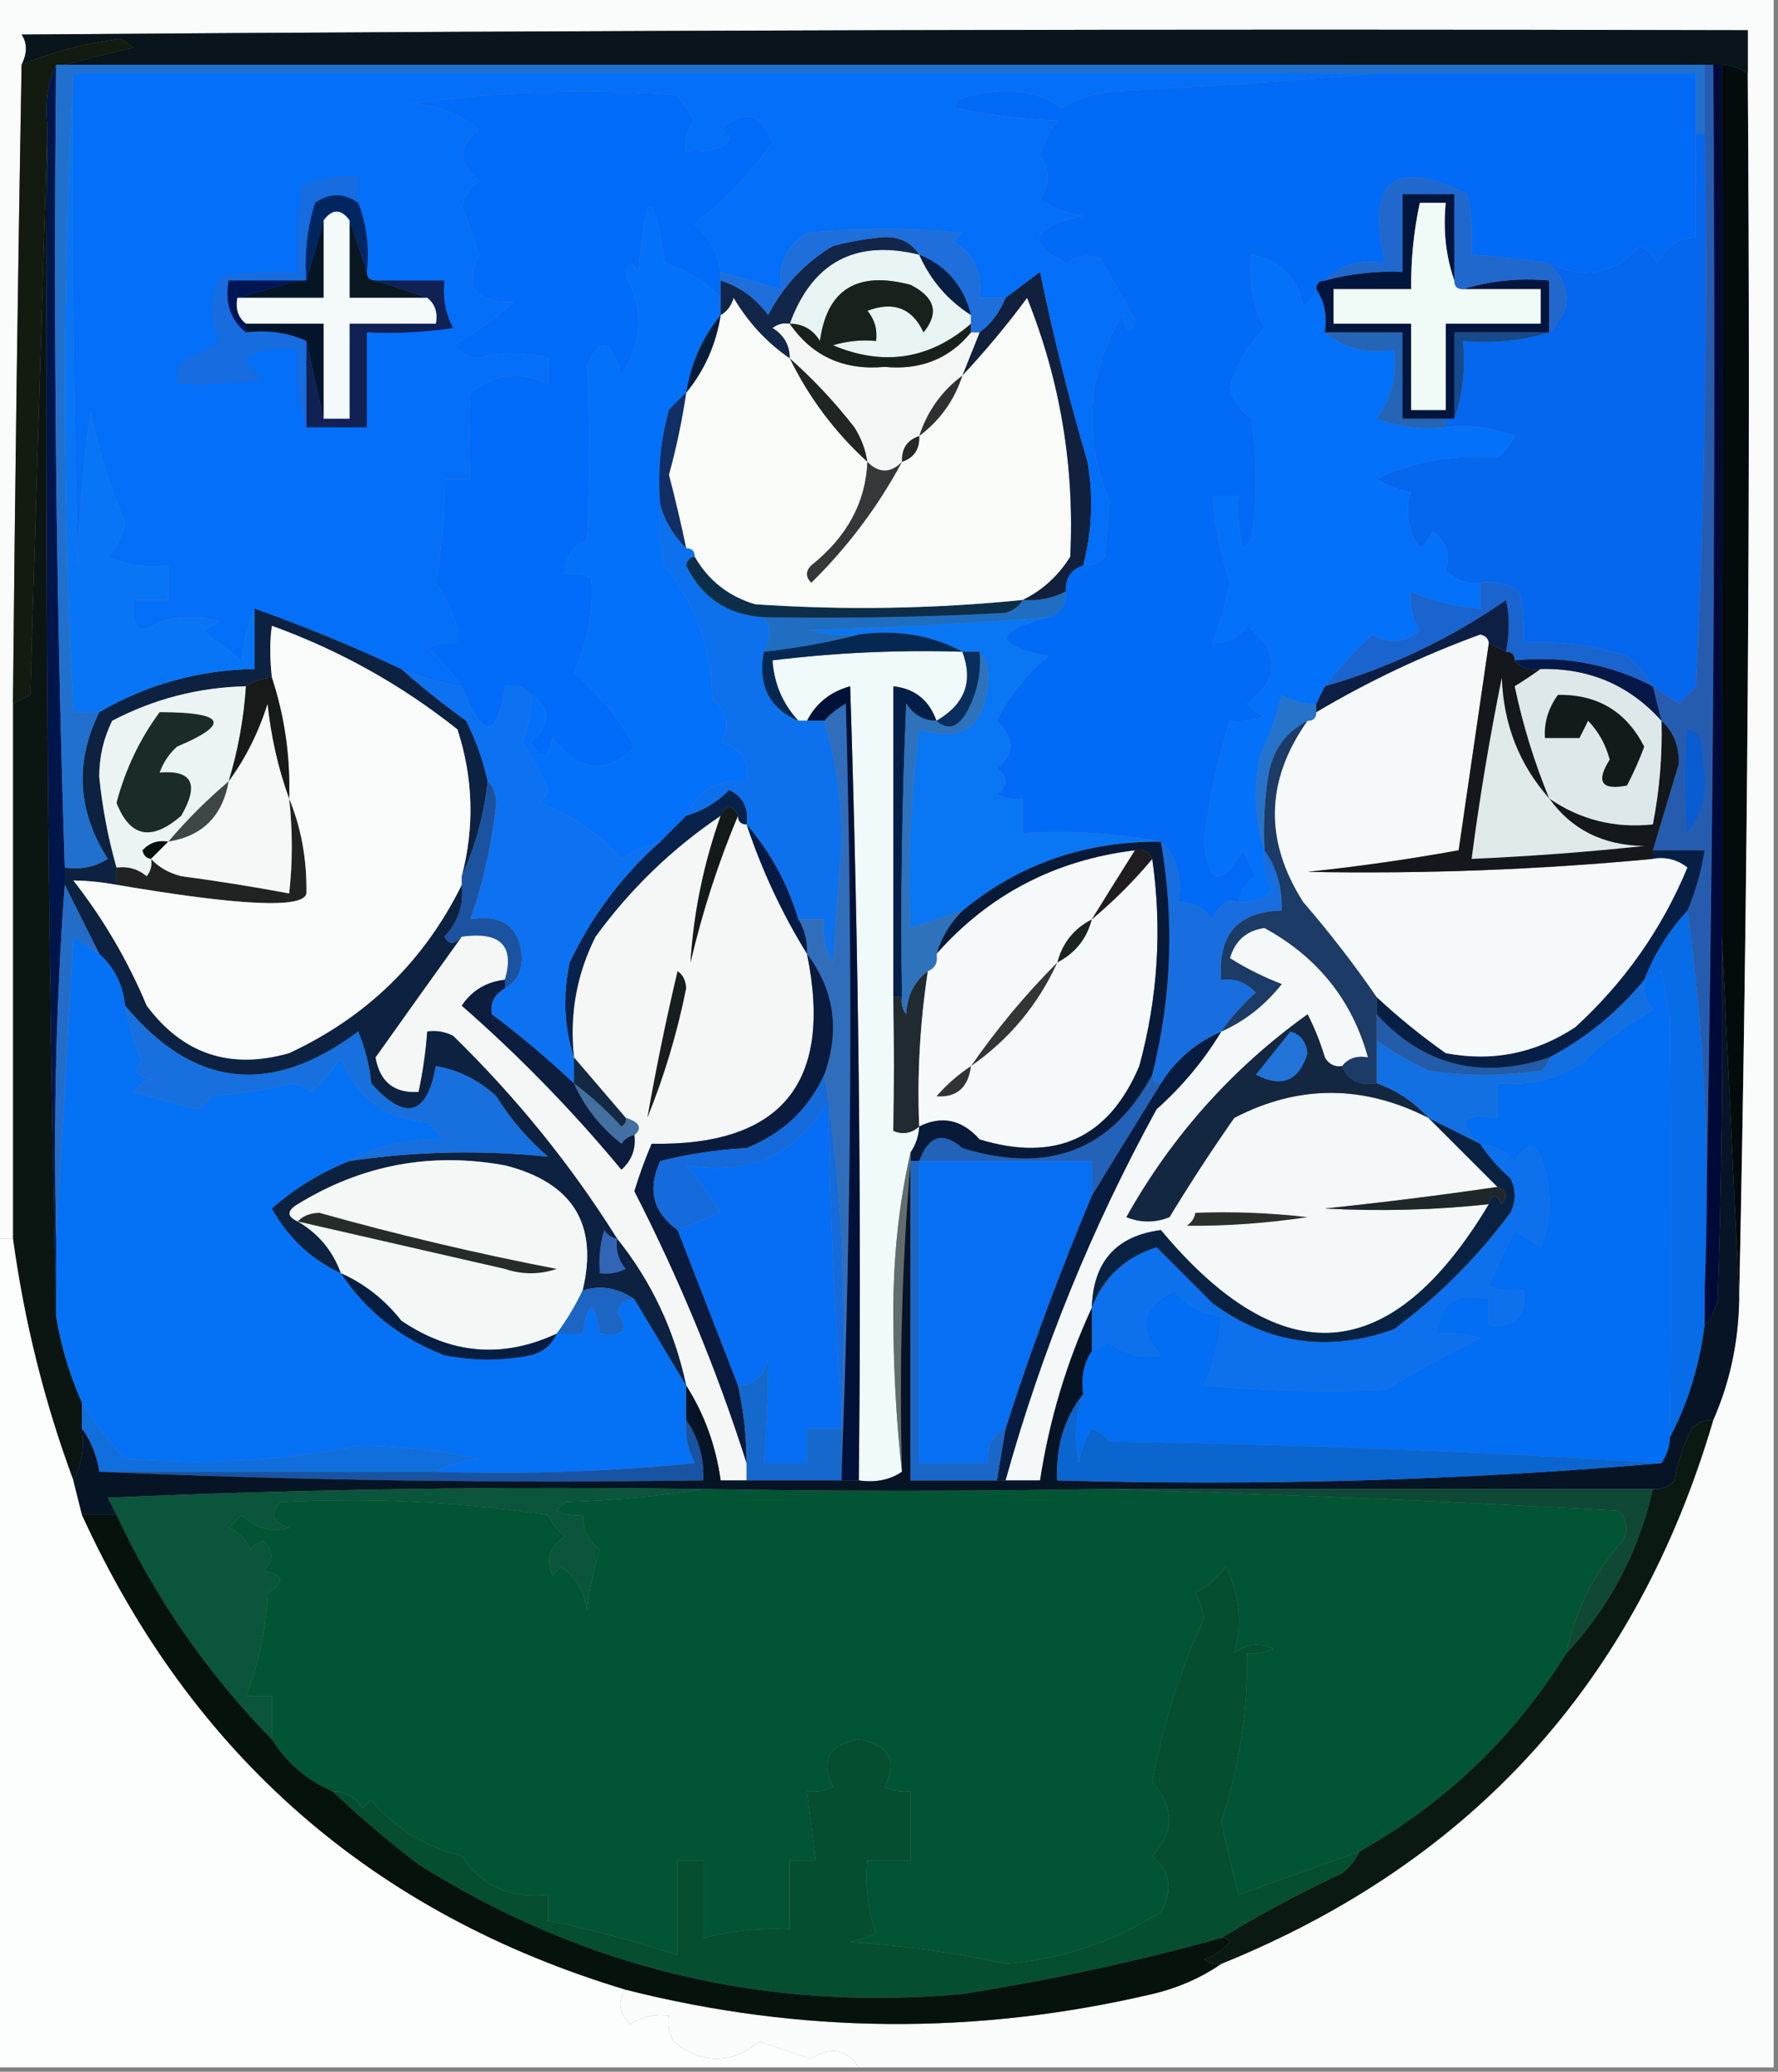 <?xml version="1.0" encoding="UTF-8"?>
<!DOCTYPE svg PUBLIC "-//W3C//DTD SVG 1.1//EN" "http://www.w3.org/Graphics/SVG/1.1/DTD/svg11.dtd">
<svg xmlns="http://www.w3.org/2000/svg" version="1.1" width="206px" height="240px" style="shape-rendering:geometricPrecision; text-rendering:geometricPrecision; image-rendering:optimizeQuality; fill-rule:evenodd; clip-rule:evenodd" xmlns:xlink="http://www.w3.org/1999/xlink">
<rect width="100%" height="100%" fill="#808080" stroke="none"/>
<g><path style="opacity:1" fill="#030b0c" d="M 199.5,7.5 C 200.609,7.557 201.609,7.89 202.5,8.5C 202.832,56.003 202.499,103.336 201.5,150.5C 200.849,136.402 200.183,122.402 199.5,108.5C 199.5,74.833 199.5,41.167 199.5,7.5 Z"/></g>
<g><path style="opacity:1" fill="#265cb0" d="M 197.5,7.5 C 197.833,7.5 198.167,7.5 198.5,7.5C 198.832,55.003 198.499,102.336 197.5,149.5C 198.15,134.462 197.483,119.795 195.5,105.5C 196.455,103.254 197.122,100.921 197.5,98.5C 195.5,98.5 193.5,98.5 191.5,98.5C 192.497,95.184 193.497,91.851 194.5,88.5C 194.564,86.443 193.898,84.777 192.5,83.5C 192.167,82.167 191.833,80.833 191.5,79.5C 192.482,80.141 193.482,80.808 194.5,81.5C 195.167,80.833 195.833,80.167 196.5,79.5C 197.5,58.177 197.833,36.844 197.5,15.5C 197.5,12.833 197.5,10.167 197.5,7.5 Z"/></g>
<g><path style="opacity:1" fill="#001549" d="M 6.5,7.5 C 6.168,38.671 6.502,69.671 7.5,100.5C 7.5,101.167 7.5,101.833 7.5,102.5C 6.504,115.99 6.171,129.656 6.5,143.5C 6.5,146.5 6.5,149.5 6.5,152.5C 5.501,106.67 5.168,60.67 5.5,14.5C 5.198,11.941 5.532,9.607 6.5,7.5 Z"/></g>
<g><path style="opacity:1" fill="#0b1613" d="M 5.5,14.5 C 5.168,60.67 5.501,106.67 6.5,152.5C 7.077,155.966 8.077,159.299 9.5,162.5C 9.5,163.5 9.5,164.5 9.5,165.5C 9.795,167.735 9.461,169.735 8.5,171.5C 5.168,162.533 2.834,153.2 1.5,143.5C 1.5,122.833 1.5,102.167 1.5,81.5C 2.15,81.196 2.817,80.863 3.5,80.5C 4.167,58.337 4.833,36.337 5.5,14.5 Z"/></g>
<g><path style="opacity:1" fill="#000a39" d="M 198.5,7.5 C 198.833,7.5 199.167,7.5 199.5,7.5C 199.5,41.167 199.5,74.833 199.5,108.5C 199.667,122.504 199.5,136.504 199,150.5C 198.768,151.737 198.268,152.737 197.5,153.5C 197.5,152.167 197.5,150.833 197.5,149.5C 198.499,102.336 198.832,55.003 198.5,7.5 Z"/></g>
<g><path style="opacity:1" fill="#f1fafb" d="M 111.5,75.5 C 112.789,78.936 111.789,81.603 108.5,83.5C 107.647,81.107 105.981,79.774 103.5,79.5C 103.5,91.5 103.5,103.5 103.5,115.5C 103.602,120.878 103.602,126.045 103.5,131C 104.577,131.47 105.577,131.303 106.5,130.5C 106.443,131.609 106.11,132.609 105.5,133.5C 104.17,139.295 103.504,145.462 103.5,152C 103.5,158.343 103.834,164.509 104.5,170.5C 103.081,171.451 101.415,171.784 99.5,171.5C 99.833,140.826 99.5,110.159 98.5,79.5C 96.215,80.133 94.548,81.466 93.5,83.5C 93.167,83.5 92.833,83.5 92.5,83.5C 90.688,81.54 89.688,79.206 89.5,76.5C 96.791,75.608 104.124,75.274 111.5,75.5 Z"/></g>
<g><path style="opacity:1" fill="#f4f7f6" d="M 83.5,94.5 C 81.529,100.044 80.362,105.711 80,111.5C 81.391,105.572 83.224,99.905 85.5,94.5C 85.5,95.167 85.833,95.5 86.5,95.5C 88.26,100.786 90.593,105.786 93.5,110.5C 96.554,125.435 90.554,132.768 75.5,132.5C 74.735,134.295 74.068,136.128 73.5,138C 78.732,148.214 83.066,158.714 86.5,169.5C 86.5,170.167 86.5,170.833 86.5,171.5C 85.5,171.5 84.5,171.5 83.5,171.5C 82.935,167.463 81.601,163.797 79.5,160.5C 78.144,154.125 75.477,148.458 71.5,143.5C 66.162,134.981 59.828,127.148 52.5,120C 51.552,119.517 50.552,119.351 49.5,119.5C 49.326,121.861 48.993,124.194 48.5,126.5C 45.679,126.684 44.012,125.351 43.5,122.5C 46.852,117.775 50.186,113.108 53.5,108.5C 57.989,107.883 59.656,109.55 58.5,113.5C 56.355,113.738 54.688,114.738 53.5,116.5C 60.184,122.35 66.35,128.683 72,135.5C 73.188,134.437 73.688,133.103 73.5,131.5C 74.439,130.673 74.105,130.006 72.5,129.5C 70.5,127.167 68.5,124.833 66.5,122.5C 65.959,117.551 66.792,112.884 69,108.5C 73.042,102.957 77.875,98.291 83.5,94.5 Z"/></g>
<g><path style="opacity:1" fill="#f5f8f8" d="M 155.5,123.5 C 154.624,123.631 153.957,123.298 153.5,122.5C 152.985,120.775 152.318,119.108 151.5,117.5C 142.78,123.757 135.78,131.59 130.5,141C 132.167,141.667 133.833,141.667 135.5,141C 137.876,137.081 140.376,133.248 143,129.5C 150.439,125.641 157.939,125.641 165.5,129.5C 168.167,132.167 170.833,134.833 173.5,137.5C 166.861,138.472 160.194,139.305 153.5,140C 159.839,140.348 166.173,140.182 172.5,139.5C 161.22,158.327 148.553,159.327 134.5,142.5C 129.316,143.171 126.65,146.171 126.5,151.5C 123.591,157.781 121.591,164.447 120.5,171.5C 119.167,171.5 117.833,171.5 116.5,171.5C 120.677,156.481 126.51,142.148 134,128.5C 136.985,125.838 139.485,122.838 141.5,119.5C 144.225,118.287 146.559,116.454 148.5,114C 146.377,113.185 144.377,112.185 142.5,111C 143.098,108.952 144.431,107.785 146.5,107.5C 152.666,110.864 156.666,115.864 158.5,122.5C 157.209,122.263 156.209,122.596 155.5,123.5 Z"/></g>
<g><path style="opacity:1" fill="#306ebb" d="M 97.5,170.5 C 97.5,168.833 97.5,167.167 97.5,165.5C 97.5,164.833 97.5,164.167 97.5,163.5C 98.148,150.124 97.481,137.124 95.5,124.5C 97.337,119.355 96.67,114.688 93.5,110.5C 93.567,109.041 93.234,107.708 92.5,106.5C 93.5,106.5 94.5,106.5 95.5,106.5C 95.215,108.288 95.548,109.955 96.5,111.5C 96.833,106.833 97.167,102.167 97.5,97.5C 97.493,92.449 96.827,87.782 95.5,83.5C 96.172,82.733 97.005,82.066 98,81.5C 98.831,111.336 98.664,141.003 97.5,170.5 Z"/></g>
<g><path style="opacity:1" fill="#0572f6" d="M 11.5,110.5 C 13.245,112.033 14.245,114.033 14.5,116.5C 14.936,118.746 15.603,120.913 16.5,123C 15.366,124.016 15.699,124.683 17.5,125C 16.692,125.308 16.025,125.808 15.5,126.5C 18.027,127.214 20.527,127.88 23,128.5C 23.5,128 24,127.5 24.5,127C 27.706,126.704 30.872,126.204 34,125.5C 34.772,125.645 35.439,125.978 36,126.5C 37.353,125.315 38.52,123.981 39.5,122.5C 41.265,127.099 44.599,129.599 49.5,130C 50.167,130.667 50.833,131.333 51.5,132C 47.367,131.906 43.701,132.74 40.5,134.5C 37.165,135.832 34.165,137.665 31.5,140C 33.39,143.392 36.056,145.892 39.5,147.5C 42.403,151.887 46.403,155.053 51.5,157C 54.833,157.667 58.167,157.667 61.5,157C 62.942,156.623 63.942,155.79 64.5,154.5C 65.5,154.5 66.5,154.5 67.5,154.5C 68.167,150.5 68.833,150.5 69.5,154.5C 72.276,154.911 72.943,154.078 71.5,152C 71.836,150.97 72.503,150.47 73.5,150.5C 75.513,153.866 77.513,157.199 79.5,160.5C 79.5,161.833 79.5,163.167 79.5,164.5C 79.357,166.262 79.691,167.929 80.5,169.5C 70.522,170.499 60.522,170.832 50.5,170.5C 51.952,169.698 53.618,169.198 55.5,169C 50.889,168.021 46.223,167.521 41.5,167.5C 32.672,169.264 23.672,169.764 14.5,169C 12.565,166.973 10.898,164.806 9.5,162.5C 8.077,159.299 7.077,155.966 6.5,152.5C 6.5,149.5 6.5,146.5 6.5,143.5C 7.167,131.993 7.833,120.326 8.5,108.5C 9.518,109.193 10.518,109.859 11.5,110.5 Z"/></g>
<g><path style="opacity:1" fill="#081c3f" d="M 141.5,119.5 C 139.485,122.838 136.985,125.838 134,128.5C 126.51,142.148 120.677,156.481 116.5,171.5C 116.167,171.5 115.833,171.5 115.5,171.5C 115.833,169.5 116.167,167.5 116.5,165.5C 119.406,156.459 122.74,147.459 126.5,138.5C 129.132,134.189 131.799,129.856 134.5,125.5C 136.214,122.787 138.547,120.787 141.5,119.5 Z"/></g>
<g><path style="opacity:1" fill="#0a2242" d="M 165.5,129.5 C 167.5,130.5 169.5,131.5 171.5,132.5C 172.458,133.962 173.624,135.295 175,136.5C 175.667,137.833 175.667,139.167 175,140.5C 171.167,145.667 166.667,150.167 161.5,154C 153.918,156.707 146.918,155.707 140.5,151C 138.312,148.812 136.145,146.645 134,144.5C 130.33,145.672 127.83,148.006 126.5,151.5C 126.65,146.171 129.316,143.171 134.5,142.5C 148.553,159.327 161.22,158.327 172.5,139.5C 172.81,138.262 173.31,138.262 174,139.5C 174.692,138.563 174.525,137.897 173.5,137.5C 170.833,134.833 168.167,132.167 165.5,129.5 Z"/></g>
<g><path style="opacity:1" fill="#0d2140" d="M 29.5,70.5 C 35.281,72.557 40.947,74.89 46.5,77.5C 48.849,79.585 51.349,81.585 54,83.5C 55.136,85.743 55.969,88.076 56.5,90.5C 56.065,94.42 55.065,98.087 53.5,101.5C 54.995,95.782 54.828,90.115 53,84.5C 46.496,79.331 39.329,75.331 31.5,72.5C 31.254,74.219 31.254,76.219 31.5,78.5C 30.391,78.557 29.391,78.89 28.5,79.5C 22.999,79.632 17.832,80.966 13,83.5C 11.994,85.534 11.494,87.7 11.5,90C 11.859,93.572 12.526,97.072 13.5,100.5C 13.5,101.167 13.5,101.833 13.5,102.5C 11.774,102.185 10.107,102.019 8.5,102C 11.964,106.422 14.797,111.256 17,116.5C 21.176,122.112 26.676,123.945 33.5,122C 42.493,117.813 49.159,111.313 53.5,102.5C 53.753,104.827 53.086,106.827 51.5,108.5C 51.97,109.463 52.636,109.463 53.5,108.5C 50.186,113.108 46.852,117.775 43.5,122.5C 44.012,125.351 45.679,126.684 48.5,126.5C 48.993,124.194 49.326,121.861 49.5,119.5C 50.552,119.351 51.552,119.517 52.5,120C 59.828,127.148 66.162,134.981 71.5,143.5C 75.477,148.458 78.144,154.125 79.5,160.5C 77.513,157.199 75.513,153.866 73.5,150.5C 71.556,149.172 69.556,148.839 67.5,149.5C 69.355,141.823 66.355,136.99 58.5,135C 49.92,133.441 41.92,134.941 34.5,139.5C 33.227,140.257 33.227,140.923 34.5,141.5C 36.883,142.885 38.55,144.885 39.5,147.5C 36.056,145.892 33.39,143.392 31.5,140C 34.165,137.665 37.165,135.832 40.5,134.5C 48.17,133.372 55.837,133.206 63.5,134C 61.126,131.961 59.126,129.628 57.5,127C 55.473,125.121 53.14,123.954 50.5,123.5C 49.467,129.259 46.967,129.926 43,125.5C 42.808,123.423 42.308,121.423 41.5,119.5C 31.417,127.047 22.417,126.047 14.5,116.5C 14.245,114.033 13.245,112.033 11.5,110.5C 10.167,107.833 8.833,105.167 7.5,102.5C 7.5,101.833 7.5,101.167 7.5,100.5C 9.288,100.785 10.955,100.452 12.5,99.5C 8.97,93.999 8.637,88.332 11.5,82.5C 16.998,79.29 22.998,77.624 29.5,77.5C 29.5,75.167 29.5,72.833 29.5,70.5 Z"/></g>
<g><path style="opacity:1" fill="#066ce7" d="M 195.5,105.5 C 197.483,119.795 198.15,134.462 197.5,149.5C 197.5,150.833 197.5,152.167 197.5,153.5C 196.922,158.165 195.589,162.499 193.5,166.5C 193.651,150.315 193.651,134.149 193.5,118C 193.167,116.167 192.833,114.333 192.5,112.5C 191.817,112.863 191.15,113.196 190.5,113.5C 191.669,110.489 193.336,107.822 195.5,105.5 Z"/></g>
<g><path style="opacity:1" fill="#066ef4" d="M 97.5,163.5 C 97.5,164.167 97.5,164.833 97.5,165.5C 96.167,165.5 94.833,165.5 93.5,165.5C 93.5,166.833 93.5,168.167 93.5,169.5C 91.833,169.5 90.167,169.5 88.5,169.5C 88.816,165.475 88.983,161.475 89,157.5C 88.578,159.426 87.411,160.426 85.5,160.5C 83.188,154.576 80.855,148.576 78.5,142.5C 80.042,141.837 81.709,141.17 83.5,140.5C 82.277,138.54 80.944,136.707 79.5,135C 86.831,136.247 92.331,133.747 96,127.5C 96.169,139.674 96.669,151.674 97.5,163.5 Z"/></g>
<g><path style="opacity:1" fill="#0b1b3e" d="M 93.5,110.5 C 96.67,114.688 97.337,119.355 95.5,124.5C 93.685,128.479 90.685,131.312 86.5,133C 83.118,133.176 79.785,133.676 76.5,134.5C 74.982,137.761 75.648,140.427 78.5,142.5C 80.855,148.576 83.188,154.576 85.5,160.5C 86.159,163.455 86.492,166.455 86.5,169.5C 83.066,158.714 78.732,148.214 73.5,138C 74.068,136.128 74.735,134.295 75.5,132.5C 90.554,132.768 96.554,125.435 93.5,110.5 Z"/></g>
<g><path style="opacity:1" fill="#3265b6" d="M 71.5,143.5 C 71.33,144.822 71.663,145.989 72.5,147C 71.552,147.483 70.552,147.649 69.5,147.5C 69.34,145.801 69.507,144.134 70,142.5C 70.383,143.056 70.883,143.389 71.5,143.5 Z"/></g>
<g><path style="opacity:1" fill="#f3f8f7" d="M 67.5,149.5 C 66.692,151.22 65.692,152.887 64.5,154.5C 58.253,157.406 52.253,156.906 46.5,153C 44.559,150.546 42.225,148.713 39.5,147.5C 38.55,144.885 36.883,142.885 34.5,141.5C 33.227,140.923 33.227,140.257 34.5,139.5C 41.92,134.941 49.92,133.441 58.5,135C 66.355,136.99 69.355,141.823 67.5,149.5 Z"/></g>
<g><path style="opacity:1" fill="#252c2a" d="M 34.5,141.5 C 35.097,140.861 35.93,140.528 37,140.5C 46.074,143.048 55.24,145.215 64.5,147C 62.5,147.667 60.5,147.667 58.5,147C 50.486,145.163 42.486,143.33 34.5,141.5 Z"/></g>
<g><path style="opacity:1" fill="#156adc" d="M 95.5,124.5 C 97.481,137.124 98.148,150.124 97.5,163.5C 96.669,151.674 96.169,139.674 96,127.5C 92.331,133.747 86.831,136.247 79.5,135C 80.944,136.707 82.277,138.54 83.5,140.5C 81.709,141.17 80.042,141.837 78.5,142.5C 75.648,140.427 74.982,137.761 76.5,134.5C 79.785,133.676 83.118,133.176 86.5,133C 90.685,131.312 93.685,128.479 95.5,124.5 Z"/></g>
<g><path style="opacity:1" fill="#011137" d="M 99.5,171.5 C 98.833,171.5 98.167,171.5 97.5,171.5C 97.5,171.167 97.5,170.833 97.5,170.5C 98.664,141.003 98.831,111.336 98,81.5C 97.005,82.066 96.172,82.733 95.5,83.5C 94.833,83.5 94.167,83.5 93.5,83.5C 94.548,81.466 96.215,80.133 98.5,79.5C 99.5,110.159 99.833,140.826 99.5,171.5 Z"/></g>
<g><path style="opacity:1" fill="#1d65c3" d="M 73.5,150.5 C 72.503,150.47 71.836,150.97 71.5,152C 72.943,154.078 72.276,154.911 69.5,154.5C 68.833,150.5 68.167,150.5 67.5,154.5C 66.5,154.5 65.5,154.5 64.5,154.5C 65.692,152.887 66.692,151.22 67.5,149.5C 69.556,148.839 71.556,149.172 73.5,150.5 Z"/></g>
<g><path style="opacity:1" fill="#071e43" d="M 39.5,147.5 C 42.225,148.713 44.559,150.546 46.5,153C 52.253,156.906 58.253,157.406 64.5,154.5C 63.942,155.79 62.942,156.623 61.5,157C 58.167,157.667 54.833,157.667 51.5,157C 46.403,155.053 42.403,151.887 39.5,147.5 Z"/></g>
<g><path style="opacity:1" fill="#0d70ec" d="M 171.5,132.5 C 173.044,132.703 174.378,133.37 175.5,134.5C 176.983,132.054 178.149,132.388 179,135.5C 179.821,138.554 179.655,141.554 178.5,144.5C 177.5,143.833 176.5,143.167 175.5,142.5C 174.402,144.632 173.402,146.798 172.5,149C 173.793,149.49 175.127,149.657 176.5,149.5C 176.833,152.5 175.5,153.833 172.5,153.5C 172.5,152.5 172.5,151.5 172.5,150.5C 168.759,149.599 166.759,150.932 166.5,154.5C 168.199,154.34 169.866,154.506 171.5,155C 167.767,156.853 164.1,158.853 160.5,161C 153.571,161.293 146.571,161.127 139.5,160.5C 140.64,157.975 141.307,155.308 141.5,152.5C 139.339,152.174 137.506,151.174 136,149.5C 132.233,151.488 131.733,153.988 134.5,157C 132.331,157.429 130.331,156.929 128.5,155.5C 127.817,155.863 127.15,156.196 126.5,156.5C 126.5,154.833 126.5,153.167 126.5,151.5C 127.83,148.006 130.33,145.672 134,144.5C 136.145,146.645 138.312,148.812 140.5,151C 146.918,155.707 153.918,156.707 161.5,154C 166.667,150.167 171.167,145.667 175,140.5C 175.667,139.167 175.667,137.833 175,136.5C 173.624,135.295 172.458,133.962 171.5,132.5 Z"/></g>
<g><path style="opacity:1" fill="#f9fcfb" d="M -0.5,-0.5 C 68.167,-0.5 136.833,-0.5 205.5,-0.5C 205.5,79.5 205.5,159.5 205.5,239.5C 170.167,239.5 134.833,239.5 99.5,239.5C 98.068,237.353 96.234,237.02 94,238.5C 92,237.833 90,237.167 88,236.5C 84.667,239.167 81.333,239.167 78,236.5C 77.517,235.552 77.35,234.552 77.5,233.5C 75.856,233.286 74.356,233.62 73,234.5C 71.666,233.122 71.499,231.789 72.5,230.5C 92.73,235.624 113.063,235.791 133.5,231C 136.476,230.295 139.142,229.129 141.5,227.5C 170.64,215.692 189.64,194.692 198.5,164.5C 200.419,160.143 201.419,155.477 201.5,150.5C 202.499,103.336 202.832,56.003 202.5,8.5C 202.5,6.833 202.5,5.167 202.5,3.5C 135.833,3.333 69.166,3.5 2.5,4C 3.171,4.986 3.171,6.153 2.5,7.5C 2.067,32.165 1.733,56.832 1.5,81.5C 1.5,102.167 1.5,122.833 1.5,143.5C 0.833,143.5 0.167,143.5 -0.5,143.5C -0.5,95.5 -0.5,47.5 -0.5,-0.5 Z"/></g>
<g><path style="opacity:1" fill="#2262b9" d="M 133.5,124.5 C 133.5,125.167 133.833,125.5 134.5,125.5C 131.799,129.856 129.132,134.189 126.5,138.5C 126.5,137.167 126.5,135.833 126.5,134.5C 119.833,134.5 113.167,134.5 106.5,134.5C 107.582,131.535 109.249,131.035 111.5,133C 121.477,136.088 128.81,133.255 133.5,124.5 Z"/></g>
<g><path style="opacity:1" fill="#1370e2" d="M 190.5,113.5 C 190.33,114.822 190.663,115.989 191.5,117C 188.518,118.647 185.851,120.647 183.5,123C 180.5,125.003 177.167,125.836 173.5,125.5C 173.5,126.833 173.5,128.167 173.5,129.5C 169.36,128.956 168.693,129.956 171.5,132.5C 169.5,131.5 167.5,130.5 165.5,129.5C 163.81,127.658 161.81,126.325 159.5,125.5C 159.5,123.833 159.5,122.167 159.5,120.5C 161.336,121.811 163.336,122.978 165.5,124C 169.833,124.667 174.167,124.667 178.5,124C 179.056,123.617 179.389,123.117 179.5,122.5C 183.748,120.257 187.414,117.257 190.5,113.5 Z"/></g>
<g><path style="opacity:1" fill="#4370a2" d="M 66.5,125.5 C 68.463,126.96 70.296,128.627 72,130.5C 72.399,130.272 72.565,129.938 72.5,129.5C 74.105,130.006 74.439,130.673 73.5,131.5C 72.883,131.611 72.383,131.944 72,132.5C 69.546,130.559 67.713,128.225 66.5,125.5 Z"/></g>
<g><path style="opacity:1" fill="#1770dd" d="M 14.5,116.5 C 22.417,126.047 31.417,127.047 41.5,119.5C 42.308,121.423 42.808,123.423 43,125.5C 46.967,129.926 49.467,129.259 50.5,123.5C 53.14,123.954 55.473,125.121 57.5,127C 59.126,129.628 61.126,131.961 63.5,134C 55.837,133.206 48.17,133.372 40.5,134.5C 43.701,132.74 47.367,131.906 51.5,132C 50.833,131.333 50.167,130.667 49.5,130C 44.599,129.599 41.265,127.099 39.5,122.5C 38.52,123.981 37.353,125.315 36,126.5C 35.439,125.978 34.772,125.645 34,125.5C 30.872,126.204 27.706,126.704 24.5,127C 24,127.5 23.5,128 23,128.5C 20.527,127.88 18.027,127.214 15.5,126.5C 16.025,125.808 16.692,125.308 17.5,125C 15.699,124.683 15.366,124.016 16.5,123C 15.603,120.913 14.936,118.746 14.5,116.5 Z"/></g>
<g><path style="opacity:1" fill="#132943" d="M 66.5,122.5 C 68.5,124.833 70.5,127.167 72.5,129.5C 72.565,129.938 72.399,130.272 72,130.5C 70.296,128.627 68.463,126.96 66.5,125.5C 66.5,124.5 66.5,123.5 66.5,122.5 Z"/></g>
<g><path style="opacity:1" fill="#0c1d3e" d="M 58.5,113.5 C 58.5,113.833 58.5,114.167 58.5,114.5C 57.261,115.212 56.761,116.212 57,117.5C 60.333,120.002 63.499,122.668 66.5,125.5C 67.713,128.225 69.546,130.559 72,132.5C 72.383,131.944 72.883,131.611 73.5,131.5C 73.688,133.103 73.188,134.437 72,135.5C 66.35,128.683 60.184,122.35 53.5,116.5C 54.688,114.738 56.355,113.738 58.5,113.5 Z"/></g>
<g><path style="opacity:1" fill="#235ca9" d="M 159.5,117.5 C 164.951,123.462 171.618,125.129 179.5,122.5C 179.389,123.117 179.056,123.617 178.5,124C 174.167,124.667 169.833,124.667 165.5,124C 163.336,122.978 161.336,121.811 159.5,120.5C 159.5,119.5 159.5,118.5 159.5,117.5 Z"/></g>
<g><path style="opacity:1" fill="#222a31" d="M 107.5,112.5 C 106.583,118.573 106.249,124.573 106.5,130.5C 105.577,131.303 104.577,131.47 103.5,131C 103.602,126.045 103.602,120.878 103.5,115.5C 103.833,115.5 104.167,115.5 104.5,115.5C 104.369,116.239 104.536,116.906 105,117.5C 105.099,115.347 105.933,113.681 107.5,112.5 Z"/></g>
<g><path style="opacity:1" fill="#181e1e" d="M 78.5,112.5 C 79.124,112.917 79.457,113.584 79.5,114.5C 78.454,119.695 76.954,124.695 75,129.5C 75.989,123.865 77.156,118.199 78.5,112.5 Z"/></g>
<g><path style="opacity:1" fill="#142740" d="M 155.5,123.5 C 156.183,125.176 157.517,125.843 159.5,125.5C 161.81,126.325 163.81,127.658 165.5,129.5C 157.939,125.641 150.439,125.641 143,129.5C 140.376,133.248 137.876,137.081 135.5,141C 133.833,141.667 132.167,141.667 130.5,141C 135.78,131.59 142.78,123.757 151.5,117.5C 152.318,119.108 152.985,120.775 153.5,122.5C 153.957,123.298 154.624,123.631 155.5,123.5 Z"/></g>
<g><path style="opacity:1" fill="#2374d8" d="M 149.5,119.5 C 150.649,119.791 151.316,120.624 151.5,122C 150.514,125.247 148.514,126.08 145.5,124.5C 146.857,122.814 148.19,121.148 149.5,119.5 Z"/></g>
<g><path style="opacity:1" fill="#236dc9" d="M 7.5,102.5 C 8.833,105.167 10.167,107.833 11.5,110.5C 10.518,109.859 9.518,109.193 8.5,108.5C 7.833,120.326 7.167,131.993 6.5,143.5C 6.171,129.656 6.504,115.99 7.5,102.5 Z"/></g>
<g><path style="opacity:1" fill="#186ede" d="M 134.5,97.5 C 136.344,99.279 137.01,101.612 136.5,104.5C 138.143,104.48 139.476,105.147 140.5,106.5C 141.275,104.698 142.275,104.031 143.5,104.5C 145.103,104.688 146.437,104.188 147.5,103C 146.62,101.644 146.286,100.144 146.5,98.5C 147.924,100.515 148.59,102.848 148.5,105.5C 143.42,105.62 141.087,108.287 141.5,113.5C 143.103,113.312 144.437,113.812 145.5,115C 143.959,116.371 142.625,117.871 141.5,119.5C 138.547,120.787 136.214,122.787 134.5,125.5C 133.833,125.5 133.5,125.167 133.5,124.5C 135.738,115.585 136.072,106.585 134.5,97.5 Z"/></g>
<g><path style="opacity:1" fill="#081f45" d="M 191.5,99.5 C 191.5,99.167 191.5,98.833 191.5,98.5C 193.5,98.5 195.5,98.5 197.5,98.5C 197.122,100.921 196.455,103.254 195.5,105.5C 193.336,107.822 191.669,110.489 190.5,113.5C 187.414,117.257 183.748,120.257 179.5,122.5C 171.618,125.129 164.951,123.462 159.5,117.5C 159.5,116.833 159.5,116.167 159.5,115.5C 162.003,117.833 164.669,119.999 167.5,122C 172.894,123.033 177.894,122.033 182.5,119C 188.195,113.803 192.528,107.636 195.5,100.5C 194.311,99.571 192.978,99.238 191.5,99.5 Z"/></g>
<g><path style="opacity:1" fill="#f6f9f9" d="M 131.5,98.5 C 129.807,101.184 128.14,103.851 126.5,106.5C 129.061,104.36 131.395,102.027 133.5,99.5C 134.66,107.568 134.16,115.568 132,123.5C 128.471,131.846 122.304,134.679 113.5,132C 111.453,129.697 109.119,129.197 106.5,130.5C 106.249,124.573 106.583,118.573 107.5,112.5C 108.338,112.158 108.672,111.492 108.5,110.5C 114.572,103.629 122.238,99.629 131.5,98.5 Z"/></g>
<g><path style="opacity:1" fill="#303534" d="M 112.5,123.5 C 112.174,126.001 110.841,127.168 108.5,127C 109.705,125.624 111.038,124.458 112.5,123.5 Z"/></g>
<g><path style="opacity:1" fill="#323635" d="M 122.5,111.5 C 120.267,116.401 116.934,120.401 112.5,123.5C 115.516,119.158 118.849,115.158 122.5,111.5 Z"/></g>
<g><path style="opacity:1" fill="#1a2420" d="M 126.5,106.5 C 125.92,108.749 124.587,110.415 122.5,111.5C 123.08,109.251 124.413,107.585 126.5,106.5 Z"/></g>
<g><path style="opacity:1" fill="#1c3b66" d="M 151.5,83.5 C 146.624,90.384 146.457,97.384 151,104.5C 154.073,108.061 156.906,111.728 159.5,115.5C 159.5,116.167 159.5,116.833 159.5,117.5C 159.5,118.5 159.5,119.5 159.5,120.5C 159.5,122.167 159.5,123.833 159.5,125.5C 157.517,125.843 156.183,125.176 155.5,123.5C 156.209,122.596 157.209,122.263 158.5,122.5C 156.666,115.864 152.666,110.864 146.5,107.5C 144.431,107.785 143.098,108.952 142.5,111C 144.377,112.185 146.377,113.185 148.5,114C 146.559,116.454 144.225,118.287 141.5,119.5C 142.625,117.871 143.959,116.371 145.5,115C 144.437,113.812 143.103,113.312 141.5,113.5C 141.087,108.287 143.42,105.62 148.5,105.5C 148.59,102.848 147.924,100.515 146.5,98.5C 146.335,95.482 146.502,92.482 147,89.5C 147.575,86.714 149.075,84.714 151.5,83.5 Z"/></g>
<g><path style="opacity:1" fill="#081a38" d="M 134.5,97.5 C 136.072,106.585 135.738,115.585 133.5,124.5C 128.81,133.255 121.477,136.088 111.5,133C 109.249,131.035 107.582,131.535 106.5,134.5C 106.167,134.5 105.833,134.5 105.5,134.5C 105.5,134.167 105.5,133.833 105.5,133.5C 106.11,132.609 106.443,131.609 106.5,130.5C 109.119,129.197 111.453,129.697 113.5,132C 122.304,134.679 128.471,131.846 132,123.5C 134.16,115.568 134.66,107.568 133.5,99.5C 133.158,98.662 132.492,98.328 131.5,98.5C 122.238,99.629 114.572,103.629 108.5,110.5C 109.075,108.589 110.075,106.922 111.5,105.5C 118.042,100.095 125.708,97.428 134.5,97.5 Z"/></g>
<g><path style="opacity:1" fill="#031f47" d="M 108.5,83.5 C 106.983,83.489 105.816,82.823 105,81.5C 104.5,92.828 104.333,104.162 104.5,115.5C 104.167,115.5 103.833,115.5 103.5,115.5C 103.5,103.5 103.5,91.5 103.5,79.5C 105.981,79.774 107.647,81.107 108.5,83.5 Z"/></g>
<g><path style="opacity:1" fill="#141919" d="M 85.5,94.5 C 83.224,99.905 81.391,105.572 80,111.5C 80.362,105.711 81.529,100.044 83.5,94.5C 84.167,93.167 84.833,93.167 85.5,94.5 Z"/></g>
<g><path style="opacity:1" fill="#08224b" d="M 86.5,95.5 C 85.833,95.5 85.5,95.167 85.5,94.5C 84.833,93.167 84.167,93.167 83.5,94.5C 77.875,98.291 73.042,102.957 69,108.5C 66.792,112.884 65.959,117.551 66.5,122.5C 65.357,119.024 65.19,115.358 66,111.5C 68.563,106.108 72.063,101.441 76.5,97.5C 77.5,96.5 78.5,95.5 79.5,94.5C 81.394,93.952 83.06,92.952 84.5,91.5C 86.111,92.32 86.778,93.654 86.5,95.5 Z"/></g>
<g><path style="opacity:1" fill="#202322" d="M 33.5,92.5 C 34.903,95.909 35.57,99.575 35.5,103.5C 35.185,105.275 27.852,104.942 13.5,102.5C 13.5,101.833 13.5,101.167 13.5,100.5C 14.822,100.33 15.989,100.663 17,101.5C 17.464,100.906 17.631,100.239 17.5,99.5C 18.399,100.472 19.566,101.138 21,101.5C 25.201,102.059 29.368,102.725 33.5,103.5C 33.909,99.93 33.909,96.263 33.5,92.5 Z"/></g>
<g><path style="opacity:1" fill="#f9fbfa" d="M 53.5,101.5 C 53.5,101.833 53.5,102.167 53.5,102.5C 49.159,111.313 42.493,117.813 33.5,122C 26.676,123.945 21.176,122.112 17,116.5C 14.797,111.256 11.964,106.422 8.5,102C 10.107,102.019 11.774,102.185 13.5,102.5C 27.852,104.942 35.185,105.275 35.5,103.5C 35.57,99.575 34.903,95.909 33.5,92.5C 33.648,87.678 32.981,83.012 31.5,78.5C 31.254,76.219 31.254,74.219 31.5,72.5C 39.329,75.331 46.496,79.331 53,84.5C 54.828,90.115 54.995,95.782 53.5,101.5 Z"/></g>
<g><path style="opacity:1" fill="#f5f9f9" d="M 172.5,74.5 C 171.335,82.483 170.168,90.483 169,98.5C 163.246,99.548 157.412,100.382 151.5,101C 164.881,101.255 178.215,100.755 191.5,99.5C 192.978,99.238 194.311,99.571 195.5,100.5C 192.528,107.636 188.195,113.803 182.5,119C 177.894,122.033 172.894,123.033 167.5,122C 164.669,119.999 162.003,117.833 159.5,115.5C 156.906,111.728 154.073,108.061 151,104.5C 146.457,97.384 146.624,90.384 151.5,83.5C 152.167,83.5 152.5,83.167 152.5,82.5C 158.512,78.934 164.845,75.934 171.5,73.5C 172.107,73.624 172.44,73.957 172.5,74.5 Z"/></g>
<g><path style="opacity:1" fill="#1c53a1" d="M 56.5,90.5 C 57.139,91.097 57.472,91.93 57.5,93C 57.002,97.7 56.002,102.2 54.5,106.5C 58.211,105.846 60.211,107.346 60.5,111C 60.392,112.681 59.725,113.848 58.5,114.5C 58.5,114.167 58.5,113.833 58.5,113.5C 59.656,109.55 57.989,107.883 53.5,108.5C 52.636,109.463 51.97,109.463 51.5,108.5C 53.086,106.827 53.753,104.827 53.5,102.5C 53.5,102.167 53.5,101.833 53.5,101.5C 55.065,98.087 56.065,94.42 56.5,90.5 Z"/></g>
<g><path style="opacity:1" fill="#211c20" d="M 131.5,98.5 C 132.492,98.328 133.158,98.662 133.5,99.5C 131.395,102.027 129.061,104.36 126.5,106.5C 128.14,103.851 129.807,101.184 131.5,98.5 Z"/></g>
<g><path style="opacity:1" fill="#14181c" d="M 172.5,74.5 C 173.167,74.833 173.833,75.167 174.5,75.5C 175.167,75.5 175.5,75.833 175.5,76.5C 176.209,77.404 177.209,77.737 178.5,77.5C 177.602,78.158 176.602,78.824 175.5,79.5C 176.436,83.973 177.769,88.306 179.5,92.5C 183.095,94.969 187.095,95.969 191.5,95.5C 192.272,91.548 192.605,87.548 192.5,83.5C 193.898,84.777 194.564,86.443 194.5,88.5C 193.497,91.851 192.497,95.184 191.5,98.5C 191.5,98.833 191.5,99.167 191.5,99.5C 178.215,100.755 164.881,101.255 151.5,101C 157.412,100.382 163.246,99.548 169,98.5C 170.168,90.483 171.335,82.483 172.5,74.5 Z"/></g>
<g><path style="opacity:1" fill="#061a43" d="M 86.5,95.5 C 89.258,98.678 91.258,102.345 92.5,106.5C 93.234,107.708 93.567,109.041 93.5,110.5C 90.593,105.786 88.26,100.786 86.5,95.5 Z"/></g>
<g><path style="opacity:1" fill="#04100c" d="M 19.5,97.5 C 18.833,98.167 18.167,98.833 17.5,99.5C 16.957,99.44 16.624,99.107 16.5,98.5C 17.325,97.614 18.325,97.281 19.5,97.5 Z"/></g>
<g><path style="opacity:1" fill="#e0e9ea" d="M 179.5,92.5 C 182.075,96.106 185.742,97.939 190.5,98C 183.844,98.711 177.178,99.211 170.5,99.5C 171.422,92.457 172.589,85.457 174,78.5C 174.193,83.929 176.026,88.596 179.5,92.5 Z"/></g>
<g><path style="opacity:1" fill="#3f4646" d="M 26.5,90.5 C 25.796,94.537 23.463,96.871 19.5,97.5C 21.597,95.016 23.93,92.682 26.5,90.5 Z"/></g>
<g><path style="opacity:1" fill="#f4f8f7" d="M 33.5,92.5 C 33.909,96.263 33.909,99.93 33.5,103.5C 29.368,102.725 25.201,102.059 21,101.5C 19.566,101.138 18.399,100.472 17.5,99.5C 18.167,98.833 18.833,98.167 19.5,97.5C 23.463,96.871 25.796,94.537 26.5,90.5C 28.46,87.823 29.96,84.823 31,81.5C 31.419,85.392 32.252,89.058 33.5,92.5 Z"/></g>
<g><path style="opacity:1" fill="#0d72f1" d="M 46.5,77.5 C 48.746,78.455 51.079,79.122 53.5,79.5C 55.953,85.722 57.62,85.722 58.5,79.5C 59.791,79.263 60.791,79.596 61.5,80.5C 61.567,82.401 61.233,84.234 60.5,86C 61.62,87.737 62.62,89.571 63.5,91.5C 63.291,92.086 62.957,92.586 62.5,93C 66.228,94.403 69.395,96.57 72,99.5C 73.406,98.586 74.906,97.919 76.5,97.5C 72.063,101.441 68.563,106.108 66,111.5C 65.19,115.358 65.357,119.024 66.5,122.5C 66.5,123.5 66.5,124.5 66.5,125.5C 63.499,122.668 60.333,120.002 57,117.5C 56.761,116.212 57.261,115.212 58.5,114.5C 59.725,113.848 60.392,112.681 60.5,111C 60.211,107.346 58.211,105.846 54.5,106.5C 56.002,102.2 57.002,97.7 57.5,93C 57.472,91.93 57.139,91.097 56.5,90.5C 55.969,88.076 55.136,85.743 54,83.5C 51.349,81.585 48.849,79.585 46.5,77.5 Z"/></g>
<g><path style="opacity:1" fill="#0a5cd1" d="M 195.5,84.5 C 196.117,84.611 196.617,84.944 197,85.5C 197.167,87 197.333,88.5 197.5,90C 197.66,92.47 196.993,94.636 195.5,96.5C 195.142,92.599 195.142,88.599 195.5,84.5 Z"/></g>
<g><path style="opacity:1" fill="#dee8ea" d="M 178.5,77.5 C 184.129,77.373 188.796,79.373 192.5,83.5C 192.605,87.548 192.272,91.548 191.5,95.5C 187.095,95.969 183.095,94.969 179.5,92.5C 177.769,88.306 176.436,83.973 175.5,79.5C 176.602,78.824 177.602,78.158 178.5,77.5 Z"/></g>
<g><path style="opacity:1" fill="#0976f4" d="M 121.5,71.5 C 115.048,73.206 115.048,74.706 121.5,76C 118.93,78.067 116.93,80.567 115.5,83.5C 117.589,85.594 117.589,87.428 115.5,89C 116.833,90 116.833,91 115.5,92C 116.448,92.483 117.448,92.65 118.5,92.5C 118.5,93.833 118.5,95.167 118.5,96.5C 124.026,96.179 129.36,96.512 134.5,97.5C 125.708,97.428 118.042,100.095 111.5,105.5C 109.5,106.167 107.5,106.833 105.5,107.5C 105.169,99.805 105.503,92.138 106.5,84.5C 111.605,86.085 114.271,84.085 114.5,78.5C 114.48,77.274 114.147,76.274 113.5,75.5C 112.833,75.5 112.167,75.5 111.5,75.5C 107.971,73.577 103.971,72.911 99.5,73.5C 97.473,73.662 95.473,73.496 93.5,73C 102.859,72.721 112.192,72.221 121.5,71.5 Z"/></g>
<g><path style="opacity:1" fill="#2e72bc" d="M 113.5,75.5 C 114.147,76.274 114.48,77.274 114.5,78.5C 114.271,84.085 111.605,86.085 106.5,84.5C 105.503,92.138 105.169,99.805 105.5,107.5C 107.5,106.833 109.5,106.167 111.5,105.5C 110.075,106.922 109.075,108.589 108.5,110.5C 108.672,111.492 108.338,112.158 107.5,112.5C 105.933,113.681 105.099,115.347 105,117.5C 104.536,116.906 104.369,116.239 104.5,115.5C 104.333,104.162 104.5,92.828 105,81.5C 105.816,82.823 106.983,83.489 108.5,83.5C 109.793,84.645 110.959,84.311 112,82.5C 113.202,80.323 113.702,77.989 113.5,75.5 Z"/></g>
<g><path style="opacity:1" fill="#ebf4f3" d="M 28.5,79.5 C 28.249,83.249 27.583,86.915 26.5,90.5C 23.93,92.682 21.597,95.016 19.5,97.5C 18.325,97.281 17.325,97.614 16.5,98.5C 16.624,99.107 16.957,99.44 17.5,99.5C 17.631,100.239 17.464,100.906 17,101.5C 15.989,100.663 14.822,100.33 13.5,100.5C 12.526,97.072 11.859,93.572 11.5,90C 11.494,87.7 11.994,85.534 13,83.5C 17.832,80.966 22.999,79.632 28.5,79.5 Z"/></g>
<g><path style="opacity:1" fill="#1b2b27" d="M 18.5,82.5 C 26.105,82.516 26.771,83.849 20.5,86.5C 19.585,87.328 18.919,88.328 18.5,89.5C 22.274,89.172 23.108,90.839 21,94.5C 17.552,97.493 15.052,96.993 13.5,93C 14.529,89.112 16.195,85.612 18.5,82.5 Z"/></g>
<g><path style="opacity:1" fill="#121a1b" d="M 180.5,80.5 C 185.086,80.42 188.419,82.42 190.5,86.5C 189.926,88.059 189.26,89.559 188.5,91C 185.54,91.577 184.874,90.577 186.5,88C 186.054,86.274 185.221,84.774 184,83.5C 183.667,84.167 183.333,84.833 183,85.5C 181.667,85.5 180.333,85.5 179,85.5C 178.878,83.718 179.378,82.052 180.5,80.5 Z"/></g>
<g><path style="opacity:1" fill="#161b1a" d="M 31.5,78.5 C 32.981,83.012 33.648,87.678 33.5,92.5C 32.252,89.058 31.419,85.392 31,81.5C 29.96,84.823 28.46,87.823 26.5,90.5C 27.583,86.915 28.249,83.249 28.5,79.5C 29.391,78.89 30.391,78.557 31.5,78.5 Z"/></g>
<g><path style="opacity:1" fill="#2673cc" d="M 152.5,81.5 C 152.5,81.833 152.5,82.167 152.5,82.5C 152.5,83.167 152.167,83.5 151.5,83.5C 149.075,84.714 147.575,86.714 147,89.5C 146.502,92.482 146.335,95.482 146.5,98.5C 145.357,95.024 145.19,91.358 146,87.5C 147.043,85.299 147.877,82.966 148.5,80.5C 149.736,81.246 151.07,81.579 152.5,81.5 Z"/></g>
<g><path style="opacity:1" fill="#0d71ed" d="M 76.5,58.5 C 77.065,60.42 78.065,62.087 79.5,63.5C 80.167,63.5 80.5,63.833 80.5,64.5C 79.957,64.56 79.624,64.893 79.5,65.5C 81.311,69.242 84.311,71.242 88.5,71.5C 89.405,72.702 89.405,74.036 88.5,75.5C 87.777,79.39 89.11,82.056 92.5,83.5C 92.833,83.5 93.167,83.5 93.5,83.5C 94.167,83.5 94.833,83.5 95.5,83.5C 96.827,87.782 97.493,92.449 97.5,97.5C 97.167,102.167 96.833,106.833 96.5,111.5C 95.548,109.955 95.215,108.288 95.5,106.5C 94.5,106.5 93.5,106.5 92.5,106.5C 91.258,102.345 89.258,98.678 86.5,95.5C 86.778,93.654 86.111,92.32 84.5,91.5C 83.06,92.952 81.394,93.952 79.5,94.5C 80.809,91.549 83.143,90.216 86.5,90.5C 86.863,88.088 85.863,86.588 83.5,86C 84.662,84.173 84.328,82.506 82.5,81C 82.58,75.413 80.747,70.247 77,65.5C 76.503,63.19 76.337,60.857 76.5,58.5 Z"/></g>
<g><path style="opacity:1" fill="#092e5c" d="M 111.5,75.5 C 112.167,75.5 112.833,75.5 113.5,75.5C 113.702,77.989 113.202,80.323 112,82.5C 110.959,84.311 109.793,84.645 108.5,83.5C 111.789,81.603 112.789,78.936 111.5,75.5 Z"/></g>
<g><path style="opacity:1" fill="#051847" d="M 175.5,76.5 C 181.212,75.931 186.546,76.931 191.5,79.5C 191.833,80.833 192.167,82.167 192.5,83.5C 188.796,79.373 184.129,77.373 178.5,77.5C 177.209,77.737 176.209,77.404 175.5,76.5 Z"/></g>
<g><path style="opacity:1" fill="#052852" d="M 99.5,73.5 C 103.971,72.911 107.971,73.577 111.5,75.5C 104.124,75.274 96.791,75.608 89.5,76.5C 89.688,79.206 90.688,81.54 92.5,83.5C 89.11,82.056 87.777,79.39 88.5,75.5C 92.337,75.069 96.003,74.403 99.5,73.5 Z"/></g>
<g><path style="opacity:1" fill="#0e1f45" d="M 174.5,75.5 C 173.833,75.167 173.167,74.833 172.5,74.5C 172.44,73.957 172.107,73.624 171.5,73.5C 164.845,75.934 158.512,78.934 152.5,82.5C 152.5,82.167 152.5,81.833 152.5,81.5C 152.833,80.833 153.167,80.167 153.5,79.5C 161.06,77.315 168.06,73.981 174.5,69.5C 174.92,71.326 174.92,73.326 174.5,75.5 Z"/></g>
<g><path style="opacity:1" fill="#1a64cf" d="M 171.5,67.5 C 173.144,67.287 174.644,67.62 176,68.5C 176.495,70.473 176.662,72.473 176.5,74.5C 180.605,74.234 184.605,74.734 188.5,76C 189.71,77.039 190.71,78.206 191.5,79.5C 186.546,76.931 181.212,75.931 175.5,76.5C 175.5,75.833 175.167,75.5 174.5,75.5C 174.92,73.326 174.92,71.326 174.5,69.5C 168.06,73.981 161.06,77.315 153.5,79.5C 155.127,77.37 156.96,75.37 159,73.5C 160.868,74.672 162.702,74.505 164.5,73C 163.62,71.644 163.286,70.144 163.5,68.5C 166.025,69.64 168.692,70.307 171.5,70.5C 171.5,69.5 171.5,68.5 171.5,67.5 Z"/></g>
<g><path style="opacity:1" fill="#1f6ec2" d="M 123.5,68.5 C 123.573,70.027 122.906,71.027 121.5,71.5C 112.192,72.221 102.859,72.721 93.5,73C 95.473,73.496 97.473,73.662 99.5,73.5C 96.003,74.403 92.337,75.069 88.5,75.5C 89.405,74.036 89.405,72.702 88.5,71.5C 97.839,71.666 107.173,71.5 116.5,71C 117.416,70.722 118.082,70.222 118.5,69.5C 120.292,69.634 121.958,69.301 123.5,68.5 Z"/></g>
<g><path style="opacity:1" fill="#0d2e48" d="M 80.5,64.5 C 82.094,67.26 84.428,69.093 87.5,70C 97.856,70.704 108.189,70.537 118.5,69.5C 118.082,70.222 117.416,70.722 116.5,71C 107.173,71.5 97.839,71.666 88.5,71.5C 84.311,71.242 81.311,69.242 79.5,65.5C 79.624,64.893 79.957,64.56 80.5,64.5 Z"/></g>
<g><path style="opacity:1" fill="#0467ee" d="M 196.5,15.5 C 196.833,15.5 197.167,15.5 197.5,15.5C 197.833,36.844 197.5,58.177 196.5,79.5C 195.833,80.167 195.167,80.833 194.5,81.5C 193.482,80.808 192.482,80.141 191.5,79.5C 190.71,78.206 189.71,77.039 188.5,76C 184.605,74.734 180.605,74.234 176.5,74.5C 176.662,72.473 176.495,70.473 176,68.5C 174.644,67.62 173.144,67.287 171.5,67.5C 169.897,67.688 168.563,67.188 167.5,66C 168.15,64.391 167.65,62.891 166,61.5C 165.692,62.308 165.192,62.975 164.5,63.5C 163.072,61.346 162.739,59.179 163.5,57C 162.062,56.781 160.729,56.281 159.5,55.5C 163.67,53.475 168.337,52.642 173.5,53C 174.357,52.311 175.023,51.478 175.5,50.5C 172.914,49.52 170.247,49.187 167.5,49.5C 167.5,49.167 167.5,48.833 167.5,48.5C 167.833,48.5 168.167,48.5 168.5,48.5C 169.477,45.713 169.81,42.713 169.5,39.5C 173.042,39.813 176.375,39.479 179.5,38.5C 182.148,35.902 182.148,33.236 179.5,30.5C 183.502,32.443 187.002,31.776 190,28.5C 190.945,28.905 191.612,29.572 192,30.5C 192.908,28.561 194.408,27.561 196.5,27.5C 196.5,23.5 196.5,19.5 196.5,15.5 Z"/></g>
<g><path style="opacity:1" fill="#0875f6" d="M 8.5,8.5 C 8.333,27.503 8.5,46.503 9,65.5C 9.17,59.472 9.67,53.472 10.5,47.5C 11.382,52.042 12.715,56.375 14.5,60.5C 14.21,62.044 13.544,63.377 12.5,64.5C 14.743,65.474 17.076,65.808 19.5,65.5C 19.5,66.833 19.5,68.167 19.5,69.5C 18.167,69.5 16.833,69.5 15.5,69.5C 15.179,72.88 16.179,73.713 18.5,72C 20.833,71.333 23.167,71.333 25.5,72C 24.833,72.333 24.167,72.667 23.5,73C 25,74.167 26.5,75.333 28,76.5C 28.191,74.292 28.691,72.292 29.5,70.5C 29.5,72.833 29.5,75.167 29.5,77.5C 22.998,77.624 16.998,79.29 11.5,82.5C 10.5,82.5 9.5,82.5 8.5,82.5C 7.191,57.694 7.191,33.027 8.5,8.5 Z"/></g>
<g><path style="opacity:1" fill="#131a0f" d="M 7.5,7.5 C 7.167,7.5 6.833,7.5 6.5,7.5C 5.532,9.607 5.198,11.941 5.5,14.5C 4.833,36.337 4.167,58.337 3.5,80.5C 2.817,80.863 2.15,81.196 1.5,81.5C 1.733,56.832 2.067,32.165 2.5,7.5C 6.121,5.998 9.954,4.998 14,4.5C 14.5,4.833 15,5.167 15.5,5.5C 12.694,6.168 10.028,6.834 7.5,7.5 Z"/></g>
<g><path style="opacity:1" fill="#f9fbf9" d="M 91.5,41.5 C 93.738,46.071 96.738,50.071 100.5,53.5C 100.312,58.191 98.146,62.191 94,65.5C 93.333,66.167 93.333,66.833 94,67.5C 98.248,63.31 101.748,58.644 104.5,53.5C 105.906,53.027 106.573,52.027 106.5,50.5C 108.9,48.704 110.567,46.37 111.5,43.5C 114.136,40.69 116.636,37.69 119,34.5C 122.851,44.096 124.518,54.096 124,64.5C 122.594,66.744 120.761,68.41 118.5,69.5C 108.189,70.537 97.856,70.704 87.5,70C 84.428,69.093 82.094,67.26 80.5,64.5C 80.5,63.833 80.167,63.5 79.5,63.5C 78.9,60.668 78.233,57.835 77.5,55C 78.361,51.863 79.027,48.697 79.5,45.5C 81.625,42.912 82.958,39.912 83.5,36.5C 84.222,36.083 84.722,35.416 85,34.5C 86.716,37.378 88.883,39.712 91.5,41.5 Z"/></g>
<g><path style="opacity:1" fill="#353838" d="M 100.5,53.5 C 101.833,54.833 103.167,54.833 104.5,53.5C 101.748,58.644 98.248,63.31 94,67.5C 93.333,66.833 93.333,66.167 94,65.5C 98.146,62.191 100.312,58.191 100.5,53.5 Z"/></g>
<g><path style="opacity:1" fill="#2465b6" d="M 153.5,38.5 C 156.5,38.5 159.5,38.5 162.5,38.5C 162.5,41.833 162.5,45.167 162.5,48.5C 164.167,48.5 165.833,48.5 167.5,48.5C 167.5,48.833 167.5,49.167 167.5,49.5C 164.753,49.813 162.086,49.48 159.5,48.5C 161.223,46.132 161.89,43.466 161.5,40.5C 158.302,41.036 155.635,40.369 153.5,38.5 Z"/></g>
<g><path style="opacity:1" fill="#0371fa" d="M 152.5,33.5 C 153.451,34.919 153.784,36.585 153.5,38.5C 155.635,40.369 158.302,41.036 161.5,40.5C 161.89,43.466 161.223,46.132 159.5,48.5C 162.086,49.48 164.753,49.813 167.5,49.5C 170.247,49.187 172.914,49.52 175.5,50.5C 175.023,51.478 174.357,52.311 173.5,53C 168.337,52.642 163.67,53.475 159.5,55.5C 160.729,56.281 162.062,56.781 163.5,57C 162.739,59.179 163.072,61.346 164.5,63.5C 165.192,62.975 165.692,62.308 166,61.5C 167.65,62.891 168.15,64.391 167.5,66C 168.563,67.188 169.897,67.688 171.5,67.5C 171.5,68.5 171.5,69.5 171.5,70.5C 168.692,70.307 166.025,69.64 163.5,68.5C 163.286,70.144 163.62,71.644 164.5,73C 162.702,74.505 160.868,74.672 159,73.5C 156.96,75.37 155.127,77.37 153.5,79.5C 153.167,80.167 152.833,80.833 152.5,81.5C 151.07,81.579 149.736,81.246 148.5,80.5C 147.877,82.966 147.043,85.299 146,87.5C 145.19,91.358 145.357,95.024 146.5,98.5C 146.286,100.144 146.62,101.644 147.5,103C 146.437,104.188 145.103,104.688 143.5,104.5C 143.721,103.265 144.388,102.265 145.5,101.5C 145,100.5 144.5,99.5 144,98.5C 141.456,102.788 139.956,102.454 139.5,97.5C 140.064,92.703 141.064,88.036 142.5,83.5C 143.873,83.657 145.207,83.49 146.5,83C 145.692,82.692 145.025,82.192 144.5,81.5C 148.366,78.585 148.366,75.585 144.5,72.5C 143.476,73.853 142.143,74.52 140.5,74.5C 141.312,72.257 141.979,69.924 142.5,67.5C 141.407,64.231 140.741,60.897 140.5,57.5C 141.5,57.5 142.5,57.5 143.5,57.5C 143.338,59.527 143.505,61.527 144,63.5C 144.333,63.167 144.667,62.833 145,62.5C 145.667,57.833 145.667,53.167 145,48.5C 143.764,47.601 142.93,46.434 142.5,45C 143.227,42.249 144.561,39.916 146.5,38C 145.139,35.27 144.639,32.437 145,29.5C 148.333,30.167 150.333,32.167 151,35.5C 151.717,34.956 152.217,34.289 152.5,33.5 Z"/></g>
<g><path style="opacity:1" fill="#154a8d" d="M 179.5,38.5 C 176.375,39.479 173.042,39.813 169.5,39.5C 169.81,42.713 169.477,45.713 168.5,48.5C 168.5,45.167 168.5,41.833 168.5,38.5C 172.167,38.5 175.833,38.5 179.5,38.5 Z"/></g>
<g><path style="opacity:1" fill="#10203d" d="M 125.5,65.5 C 124.094,65.973 123.427,66.973 123.5,68.5C 121.958,69.301 120.292,69.634 118.5,69.5C 120.761,68.41 122.594,66.744 124,64.5C 124.518,54.096 122.851,44.096 119,34.5C 116.636,37.69 114.136,40.69 111.5,43.5C 112.167,41.833 112.833,40.167 113.5,38.5C 114.853,37.474 115.853,36.141 116.5,34.5C 117.815,33.524 119.148,32.524 120.5,31.5C 122.022,38.901 123.855,46.234 126,53.5C 126.694,57.554 126.527,61.554 125.5,65.5 Z"/></g>
<g><path style="opacity:1" fill="#02153c" d="M 168.5,32.5 C 167.523,29.713 167.19,26.713 167.5,23.5C 166.5,23.5 165.5,23.5 164.5,23.5C 163.793,26.786 163.46,30.119 163.5,33.5C 160.5,33.5 157.5,33.5 154.5,33.5C 154.5,34.833 154.5,36.167 154.5,37.5C 157.5,37.5 160.5,37.5 163.5,37.5C 163.5,40.833 163.5,44.167 163.5,47.5C 164.833,47.5 166.167,47.5 167.5,47.5C 167.5,44.167 167.5,40.833 167.5,37.5C 171.167,37.5 174.833,37.5 178.5,37.5C 178.5,36.167 178.5,34.833 178.5,33.5C 175.5,33.5 172.5,33.5 169.5,33.5C 172.625,32.521 175.958,32.187 179.5,32.5C 179.5,34.5 179.5,36.5 179.5,38.5C 175.833,38.5 172.167,38.5 168.5,38.5C 168.5,41.833 168.5,45.167 168.5,48.5C 168.167,48.5 167.833,48.5 167.5,48.5C 165.833,48.5 164.167,48.5 162.5,48.5C 162.5,45.167 162.5,41.833 162.5,38.5C 159.5,38.5 156.5,38.5 153.5,38.5C 153.784,36.585 153.451,34.919 152.5,33.5C 152.5,32.833 152.833,32.5 153.5,32.5C 156.43,31.701 159.43,31.368 162.5,31.5C 162.5,28.5 162.5,25.5 162.5,22.5C 164.5,22.5 166.5,22.5 168.5,22.5C 168.5,25.833 168.5,29.167 168.5,32.5 Z"/></g>
<g><path style="opacity:1" fill="#f0fbf7" d="M 168.5,32.5 C 168.5,33.167 168.833,33.5 169.5,33.5C 172.5,33.5 175.5,33.5 178.5,33.5C 178.5,34.833 178.5,36.167 178.5,37.5C 174.833,37.5 171.167,37.5 167.5,37.5C 167.5,40.833 167.5,44.167 167.5,47.5C 166.167,47.5 164.833,47.5 163.5,47.5C 163.5,44.167 163.5,40.833 163.5,37.5C 160.5,37.5 157.5,37.5 154.5,37.5C 154.5,36.167 154.5,34.833 154.5,33.5C 157.5,33.5 160.5,33.5 163.5,33.5C 163.46,30.119 163.793,26.786 164.5,23.5C 165.5,23.5 166.5,23.5 167.5,23.5C 167.19,26.713 167.523,29.713 168.5,32.5 Z"/></g>
<g><path style="opacity:1" fill="#0471fb" d="M 83.5,34.5 C 83.5,35.167 83.5,35.833 83.5,36.5C 81.393,39.057 80.059,42.057 79.5,45.5C 78.849,46.091 78.182,46.757 77.5,47.5C 76.511,51.107 76.177,54.774 76.5,58.5C 76.337,60.857 76.503,63.19 77,65.5C 80.747,70.247 82.58,75.413 82.5,81C 84.328,82.506 84.662,84.173 83.5,86C 85.863,86.588 86.863,88.088 86.5,90.5C 83.143,90.216 80.809,91.549 79.5,94.5C 78.5,95.5 77.5,96.5 76.5,97.5C 74.906,97.919 73.406,98.586 72,99.5C 69.395,96.57 66.228,94.403 62.5,93C 62.957,92.586 63.291,92.086 63.5,91.5C 62.62,89.571 61.62,87.737 60.5,86C 61.233,84.234 61.567,82.401 61.5,80.5C 63.863,82.083 63.863,83.916 61.5,86C 62.715,88.096 63.549,87.929 64,85.5C 67.189,89.445 70.355,89.779 73.5,86.5C 71.741,83.237 69.408,80.403 66.5,78C 68.111,74.298 68.778,70.632 68.5,67C 67.552,66.517 66.552,66.35 65.5,66.5C 65.461,64.641 66.294,63.308 68,62.5C 68.378,55.811 68.378,49.144 68,42.5C 69.475,38.845 70.808,39.178 72,43.5C 74.459,39.589 74.626,35.756 72.5,32C 72.611,30.279 73.111,30.112 74,31.5C 74.777,21.811 75.777,21.478 77,30.5C 79.602,31.296 81.768,32.629 83.5,34.5 Z"/></g>
<g><path style="opacity:1" fill="#2068cb" d="M 179.5,30.5 C 182.148,33.236 182.148,35.902 179.5,38.5C 179.5,36.5 179.5,34.5 179.5,32.5C 175.958,32.187 172.625,32.521 169.5,33.5C 168.833,33.5 168.5,33.167 168.5,32.5C 168.5,29.167 168.5,25.833 168.5,22.5C 166.5,22.5 164.5,22.5 162.5,22.5C 162.5,25.5 162.5,28.5 162.5,31.5C 159.43,31.368 156.43,31.701 153.5,32.5C 155.279,30.657 157.612,29.99 160.5,30.5C 158.255,20.898 161.421,18.231 170,22.5C 170.497,24.81 170.663,27.143 170.5,29.5C 173.518,29.704 176.518,30.037 179.5,30.5 Z"/></g>
<g><path style="opacity:1" fill="#016bf7" d="M 159.5,8.5 C 171.833,8.5 184.167,8.5 196.5,8.5C 196.5,10.833 196.5,13.167 196.5,15.5C 196.5,19.5 196.5,23.5 196.5,27.5C 194.408,27.561 192.908,28.561 192,30.5C 191.612,29.572 190.945,28.905 190,28.5C 187.002,31.776 183.502,32.443 179.5,30.5C 176.518,30.037 173.518,29.704 170.5,29.5C 170.663,27.143 170.497,24.81 170,22.5C 161.421,18.231 158.255,20.898 160.5,30.5C 157.612,29.99 155.279,30.657 153.5,32.5C 152.833,32.5 152.5,32.833 152.5,33.5C 152.217,34.289 151.717,34.956 151,35.5C 150.333,32.167 148.333,30.167 145,29.5C 144.639,32.437 145.139,35.27 146.5,38C 144.561,39.916 143.227,42.249 142.5,45C 142.93,46.434 143.764,47.601 145,48.5C 145.667,53.167 145.667,57.833 145,62.5C 144.667,62.833 144.333,63.167 144,63.5C 143.505,61.527 143.338,59.527 143.5,57.5C 142.5,57.5 141.5,57.5 140.5,57.5C 140.741,60.897 141.407,64.231 142.5,67.5C 141.979,69.924 141.312,72.257 140.5,74.5C 142.143,74.52 143.476,73.853 144.5,72.5C 148.366,75.585 148.366,78.585 144.5,81.5C 145.025,82.192 145.692,82.692 146.5,83C 145.207,83.49 143.873,83.657 142.5,83.5C 141.064,88.036 140.064,92.703 139.5,97.5C 139.956,102.454 141.456,102.788 144,98.5C 144.5,99.5 145,100.5 145.5,101.5C 144.388,102.265 143.721,103.265 143.5,104.5C 142.275,104.031 141.275,104.698 140.5,106.5C 139.476,105.147 138.143,104.48 136.5,104.5C 137.01,101.612 136.344,99.279 134.5,97.5C 129.36,96.512 124.026,96.179 118.5,96.5C 118.5,95.167 118.5,93.833 118.5,92.5C 117.448,92.65 116.448,92.483 115.5,92C 116.833,91 116.833,90 115.5,89C 117.589,87.428 117.589,85.594 115.5,83.5C 116.93,80.567 118.93,78.067 121.5,76C 115.048,74.706 115.048,73.206 121.5,71.5C 122.906,71.027 123.573,70.027 123.5,68.5C 123.427,66.973 124.094,65.973 125.5,65.5C 126.496,65.586 127.329,65.252 128,64.5C 128.167,62.333 128.333,60.167 128.5,58C 125.418,50.517 125.918,43.35 130,36.5C 130.556,38.595 131.056,38.762 131.5,37C 130.174,34.671 128.84,32.338 127.5,30C 126.101,29.405 124.768,29.572 123.5,30.5C 118.797,28.122 119.464,26.289 125.5,25C 123.616,24.784 121.949,24.117 120.5,23C 121.649,21.396 121.649,19.73 120.5,18C 120.903,16.527 121.57,15.194 122.5,14C 118.459,13.826 114.459,13.326 110.5,12.5C 110.667,12.167 110.833,11.833 111,11.5C 112.906,10.869 114.906,10.536 117,10.5C 119.302,10.6 121.302,11.267 123,12.5C 125.041,11.248 127.375,10.581 130,10.5C 140.002,10.018 149.835,9.352 159.5,8.5 Z"/></g>
<g><path style="opacity:1" fill="#016cfa" d="M 83.5,31.5 C 83.5,31.833 83.5,32.167 83.5,32.5C 83.5,33.167 83.5,33.833 83.5,34.5C 81.768,32.629 79.602,31.296 77,30.5C 75.777,21.478 74.777,21.811 74,31.5C 73.111,30.112 72.611,30.279 72.5,32C 74.626,35.756 74.459,39.589 72,43.5C 70.808,39.178 69.475,38.845 68,42.5C 68.378,49.144 68.378,55.811 68,62.5C 66.294,63.308 65.461,64.641 65.5,66.5C 66.552,66.35 67.552,66.517 68.5,67C 68.778,70.632 68.111,74.298 66.5,78C 69.408,80.403 71.741,83.237 73.5,86.5C 70.355,89.779 67.189,89.445 64,85.5C 63.549,87.929 62.715,88.096 61.5,86C 63.863,83.916 63.863,82.083 61.5,80.5C 60.791,79.596 59.791,79.263 58.5,79.5C 57.62,85.722 55.953,85.722 53.5,79.5C 52.325,77.914 50.991,76.414 49.5,75C 50.448,74.517 51.448,74.35 52.5,74.5C 53.705,74.123 53.038,71.789 50.5,67.5C 51.164,63.524 51.497,59.524 51.5,55.5C 52.5,55.5 53.5,55.5 54.5,55.5C 54.288,51.985 54.288,48.652 54.5,45.5C 57.298,43.232 60.298,42.898 63.5,44.5C 63.5,43.5 63.5,42.5 63.5,41.5C 60.762,40.763 58.095,40.763 55.5,41.5C 54.263,41.444 53.263,40.944 52.5,40C 55.009,38.579 57.343,36.912 59.5,35C 55.074,35.101 53.74,33.268 55.5,29.5C 54.932,27.631 54.266,25.797 53.5,24C 53.755,22.674 54.422,21.674 55.5,21C 52.967,18.916 52.967,16.916 55.5,15C 53.192,13.133 50.525,12.133 47.5,12C 57.797,10.567 68.131,10.233 78.5,11C 79.167,12 79.833,13 80.5,14C 79.663,15.011 79.33,16.178 79.5,17.5C 80.873,17.657 82.207,17.49 83.5,17C 84.833,16.333 84.833,15.667 83.5,15C 86.215,12.539 88.215,13.039 89.5,16.5C 87.023,20.091 84.023,23.258 80.5,26C 82.16,27.488 83.16,29.321 83.5,31.5 Z"/></g>
<g><path style="opacity:1" fill="#046ff8" d="M 8.5,8.5 C 58.833,8.5 109.167,8.5 159.5,8.5C 149.835,9.352 140.002,10.018 130,10.5C 127.375,10.581 125.041,11.248 123,12.5C 121.302,11.267 119.302,10.6 117,10.5C 114.906,10.536 112.906,10.869 111,11.5C 110.833,11.833 110.667,12.167 110.5,12.5C 114.459,13.326 118.459,13.826 122.5,14C 121.57,15.194 120.903,16.527 120.5,18C 121.649,19.73 121.649,21.396 120.5,23C 121.949,24.117 123.616,24.784 125.5,25C 119.464,26.289 118.797,28.122 123.5,30.5C 124.768,29.572 126.101,29.405 127.5,30C 128.84,32.338 130.174,34.671 131.5,37C 131.056,38.762 130.556,38.595 130,36.5C 125.918,43.35 125.418,50.517 128.5,58C 128.333,60.167 128.167,62.333 128,64.5C 127.329,65.252 126.496,65.586 125.5,65.5C 126.527,61.554 126.694,57.554 126,53.5C 123.855,46.234 122.022,38.901 120.5,31.5C 119.148,32.524 117.815,33.524 116.5,34.5C 115.5,34.5 114.5,34.5 113.5,34.5C 113.919,31.675 112.919,29.509 110.5,28C 110.833,27.667 111.167,27.333 111.5,27C 105.5,26.333 99.5,26.333 93.5,27C 91.081,28.509 90.081,30.675 90.5,33.5C 88.167,32.833 85.833,32.167 83.5,31.5C 83.16,29.321 82.16,27.488 80.5,26C 84.023,23.258 87.023,20.091 89.5,16.5C 88.215,13.039 86.215,12.539 83.5,15C 84.833,15.667 84.833,16.333 83.5,17C 82.207,17.49 80.873,17.657 79.5,17.5C 79.33,16.178 79.663,15.011 80.5,14C 79.833,13 79.167,12 78.5,11C 68.131,10.233 57.797,10.567 47.5,12C 50.525,12.133 53.192,13.133 55.5,15C 52.967,16.916 52.967,18.916 55.5,21C 54.422,21.674 53.755,22.674 53.5,24C 54.266,25.797 54.932,27.631 55.5,29.5C 53.74,33.268 55.074,35.101 59.5,35C 57.343,36.912 55.009,38.579 52.5,40C 53.263,40.944 54.263,41.444 55.5,41.5C 58.095,40.763 60.762,40.763 63.5,41.5C 63.5,42.5 63.5,43.5 63.5,44.5C 60.298,42.898 57.298,43.232 54.5,45.5C 54.288,48.652 54.288,51.985 54.5,55.5C 53.5,55.5 52.5,55.5 51.5,55.5C 51.497,59.524 51.164,63.524 50.5,67.5C 53.038,71.789 53.705,74.123 52.5,74.5C 51.448,74.35 50.448,74.517 49.5,75C 50.991,76.414 52.325,77.914 53.5,79.5C 51.079,79.122 48.746,78.455 46.5,77.5C 40.947,74.89 35.281,72.557 29.5,70.5C 28.691,72.292 28.191,74.292 28,76.5C 26.5,75.333 25,74.167 23.5,73C 24.167,72.667 24.833,72.333 25.5,72C 23.167,71.333 20.833,71.333 18.5,72C 16.179,73.713 15.179,72.88 15.5,69.5C 16.833,69.5 18.167,69.5 19.5,69.5C 19.5,68.167 19.5,66.833 19.5,65.5C 17.076,65.808 14.743,65.474 12.5,64.5C 13.544,63.377 14.21,62.044 14.5,60.5C 12.715,56.375 11.382,52.042 10.5,47.5C 9.67,53.472 9.17,59.472 9,65.5C 8.5,46.503 8.333,27.503 8.5,8.5 Z"/></g>
<g><path style="opacity:1" fill="#112f65" d="M 79.5,45.5 C 79.027,48.697 78.361,51.863 77.5,55C 78.233,57.835 78.9,60.668 79.5,63.5C 78.065,62.087 77.065,60.42 76.5,58.5C 76.177,54.774 76.511,51.107 77.5,47.5C 78.182,46.757 78.849,46.091 79.5,45.5 Z"/></g>
<g><path style="opacity:1" fill="#262726" d="M 106.5,50.5 C 106.573,52.027 105.906,53.027 104.5,53.5C 104.427,51.973 105.094,50.973 106.5,50.5 Z"/></g>
<g><path style="opacity:1" fill="#303033" d="M 111.5,43.5 C 110.567,46.37 108.9,48.704 106.5,50.5C 107.433,47.63 109.1,45.296 111.5,43.5 Z"/></g>
<g><path style="opacity:1" fill="#1f2523" d="M 91.5,41.5 C 94.216,43.902 96.716,46.569 99,49.5C 99.791,50.745 100.291,52.078 100.5,53.5C 96.738,50.071 93.738,46.071 91.5,41.5 Z"/></g>
<g><path style="opacity:1" fill="#f3f6f5" d="M 91.5,37.5 C 94.095,41.264 97.762,42.931 102.5,42.5C 106.66,42.898 109.993,41.565 112.5,38.5C 112.833,38.5 113.167,38.5 113.5,38.5C 112.833,40.167 112.167,41.833 111.5,43.5C 109.1,45.296 107.433,47.63 106.5,50.5C 105.094,50.973 104.427,51.973 104.5,53.5C 103.167,54.833 101.833,54.833 100.5,53.5C 100.291,52.078 99.791,50.745 99,49.5C 96.716,46.569 94.216,43.902 91.5,41.5C 91.489,39.983 90.823,38.816 89.5,38C 90.094,37.536 90.761,37.369 91.5,37.5 Z"/></g>
<g><path style="opacity:1" fill="#176ce0" d="M 41.5,23.5 C 39.834,22.334 38.167,22.334 36.5,23.5C 35.593,26.421 35.26,29.421 35.5,32.5C 35.167,32.5 34.833,32.5 34.5,32.5C 31.833,32.5 29.167,32.5 26.5,32.5C 26.025,35.082 26.692,37.082 28.5,38.5C 31.059,38.198 33.393,38.532 35.5,39.5C 35.5,42.833 35.5,46.167 35.5,49.5C 34.523,46.713 34.19,43.713 34.5,40.5C 32.396,40.201 30.396,40.534 28.5,41.5C 28.977,42.478 29.643,43.311 30.5,44C 27.183,44.498 23.85,44.665 20.5,44.5C 20.281,43.325 20.614,42.325 21.5,41.5C 22.931,41.023 24.264,40.357 25.5,39.5C 24.212,36.967 24.212,34.467 25.5,32C 28.482,31.502 31.482,31.335 34.5,31.5C 34.335,28.15 34.502,24.817 35,21.5C 37.041,20.577 39.208,20.244 41.5,20.5C 41.5,21.5 41.5,22.5 41.5,23.5 Z"/></g>
<g><path style="opacity:1" fill="#e8f4f3" d="M 106.5,29.5 C 107.8,32.432 109.8,34.766 112.5,36.5C 112.5,36.833 112.5,37.167 112.5,37.5C 107.726,41.635 102.392,42.468 96.5,40C 98.134,39.507 99.801,39.34 101.5,39.5C 101.67,38.178 101.337,37.011 100.5,36C 103.528,34.86 105.695,35.694 107,38.5C 108.835,36.273 108.335,34.44 105.5,33C 99.316,31.352 95.816,33.519 95,39.5C 94.184,38.177 93.017,37.511 91.5,37.5C 94.108,30.363 99.108,27.696 106.5,29.5 Z"/></g>
<g><path style="opacity:1" fill="#071e3b" d="M 83.5,36.5 C 82.958,39.912 81.625,42.912 79.5,45.5C 80.059,42.057 81.393,39.057 83.5,36.5 Z"/></g>
<g><path style="opacity:1" fill="#03142b" d="M 28.5,38.5 C 28.5,38.167 28.5,37.833 28.5,37.5C 31.5,37.5 34.5,37.5 37.5,37.5C 37.5,41.167 37.5,44.833 37.5,48.5C 36.833,45.5 36.167,42.5 35.5,39.5C 33.393,38.532 31.059,38.198 28.5,38.5 Z"/></g>
<g><path style="opacity:1" fill="#19211c" d="M 112.5,37.5 C 112.5,37.833 112.5,38.167 112.5,38.5C 109.993,41.565 106.66,42.898 102.5,42.5C 97.762,42.931 94.095,41.264 91.5,37.5C 93.017,37.511 94.184,38.177 95,39.5C 95.816,33.519 99.316,31.352 105.5,33C 108.335,34.44 108.835,36.273 107,38.5C 105.695,35.694 103.528,34.86 100.5,36C 101.337,37.011 101.67,38.178 101.5,39.5C 99.801,39.34 98.134,39.507 96.5,40C 102.392,42.468 107.726,41.635 112.5,37.5 Z"/></g>
<g><path style="opacity:1" fill="#061523" d="M 37.5,25.5 C 37.5,28.5 37.5,31.5 37.5,34.5C 34.167,34.5 30.833,34.5 27.5,34.5C 29.833,33.833 32.167,33.167 34.5,32.5C 34.833,32.5 35.167,32.5 35.5,32.5C 36.167,30.167 36.833,27.833 37.5,25.5 Z"/></g>
<g><path style="opacity:1" fill="#112648" d="M 106.5,29.5 C 99.108,27.696 94.108,30.363 91.5,37.5C 90.761,37.369 90.094,37.536 89.5,38C 90.823,38.816 91.489,39.983 91.5,41.5C 88.883,39.712 86.716,37.378 85,34.5C 84.722,35.416 84.222,36.083 83.5,36.5C 83.5,35.833 83.5,35.167 83.5,34.5C 83.5,33.833 83.5,33.167 83.5,32.5C 85.716,33.203 87.549,34.536 89,36.5C 90.763,33.096 93.263,30.43 96.5,28.5C 98.307,28.027 100.14,27.694 102,27.5C 104.008,27.307 105.508,27.974 106.5,29.5 Z"/></g>
<g><path style="opacity:1" fill="#122153" d="M 43.5,32.5 C 46.167,32.5 48.833,32.5 51.5,32.5C 51.261,34.467 51.594,36.3 52.5,38C 49.183,38.498 45.85,38.665 42.5,38.5C 42.5,42.167 42.5,45.833 42.5,49.5C 40.167,49.5 37.833,49.5 35.5,49.5C 35.5,46.167 35.5,42.833 35.5,39.5C 36.167,42.5 36.833,45.5 37.5,48.5C 38.5,48.5 39.5,48.5 40.5,48.5C 40.5,44.833 40.5,41.167 40.5,37.5C 43.833,37.5 47.167,37.5 50.5,37.5C 50.737,36.209 50.404,35.209 49.5,34.5C 47.5,33.833 45.5,33.167 43.5,32.5 Z"/></g>
<g><path style="opacity:1" fill="#0a1721" d="M 40.5,25.5 C 41.167,27.5 41.833,29.5 42.5,31.5C 42.5,32.167 42.833,32.5 43.5,32.5C 45.5,33.167 47.5,33.833 49.5,34.5C 46.5,34.5 43.5,34.5 40.5,34.5C 40.5,31.5 40.5,28.5 40.5,25.5 Z"/></g>
<g><path style="opacity:1" fill="#001553" d="M 34.5,32.5 C 32.167,33.167 29.833,33.833 27.5,34.5C 27.263,35.791 27.596,36.791 28.5,37.5C 28.5,37.833 28.5,38.167 28.5,38.5C 26.692,37.082 26.025,35.082 26.5,32.5C 29.167,32.5 31.833,32.5 34.5,32.5 Z"/></g>
<g><path style="opacity:1" fill="#1e6fdc" d="M 116.5,34.5 C 115.853,36.141 114.853,37.474 113.5,38.5C 113.167,38.5 112.833,38.5 112.5,38.5C 112.5,38.167 112.5,37.833 112.5,37.5C 112.5,37.167 112.5,36.833 112.5,36.5C 111.652,33.112 109.652,30.779 106.5,29.5C 105.508,27.974 104.008,27.307 102,27.5C 100.14,27.694 98.307,28.027 96.5,28.5C 93.263,30.43 90.763,33.096 89,36.5C 87.549,34.536 85.716,33.203 83.5,32.5C 83.5,32.167 83.5,31.833 83.5,31.5C 85.833,32.167 88.167,32.833 90.5,33.5C 90.081,30.675 91.081,28.509 93.5,27C 99.5,26.333 105.5,26.333 111.5,27C 111.167,27.333 110.833,27.667 110.5,28C 112.919,29.509 113.919,31.675 113.5,34.5C 114.5,34.5 115.5,34.5 116.5,34.5 Z"/></g>
<g><path style="opacity:1" fill="#081e42" d="M 106.5,29.5 C 109.652,30.779 111.652,33.112 112.5,36.5C 109.8,34.766 107.8,32.432 106.5,29.5 Z"/></g>
<g><path style="opacity:1" fill="#f4f9f9" d="M 40.5,25.5 C 40.5,28.5 40.5,31.5 40.5,34.5C 43.5,34.5 46.5,34.5 49.5,34.5C 50.404,35.209 50.737,36.209 50.5,37.5C 47.167,37.5 43.833,37.5 40.5,37.5C 40.5,41.167 40.5,44.833 40.5,48.5C 39.5,48.5 38.5,48.5 37.5,48.5C 37.5,44.833 37.5,41.167 37.5,37.5C 34.5,37.5 31.5,37.5 28.5,37.5C 27.596,36.791 27.263,35.791 27.5,34.5C 30.833,34.5 34.167,34.5 37.5,34.5C 37.5,31.5 37.5,28.5 37.5,25.5C 38.5,24.167 39.5,24.167 40.5,25.5 Z"/></g>
<g><path style="opacity:1" fill="#01265f" d="M 41.5,23.5 C 42.473,25.948 42.806,28.615 42.5,31.5C 41.833,29.5 41.167,27.5 40.5,25.5C 39.5,24.167 38.5,24.167 37.5,25.5C 36.833,27.833 36.167,30.167 35.5,32.5C 35.26,29.421 35.593,26.421 36.5,23.5C 38.167,22.334 39.834,22.334 41.5,23.5 Z"/></g>
<g><path style="opacity:1" fill="#2170cd" d="M 6.5,7.5 C 6.833,7.5 7.167,7.5 7.5,7.5C 70.833,7.5 134.167,7.5 197.5,7.5C 197.5,10.167 197.5,12.833 197.5,15.5C 197.167,15.5 196.833,15.5 196.5,15.5C 196.5,13.167 196.5,10.833 196.5,8.5C 184.167,8.5 171.833,8.5 159.5,8.5C 109.167,8.5 58.833,8.5 8.5,8.5C 7.191,33.027 7.191,57.694 8.5,82.5C 9.5,82.5 10.5,82.5 11.5,82.5C 8.637,88.332 8.97,93.999 12.5,99.5C 10.955,100.452 9.288,100.785 7.5,100.5C 6.502,69.671 6.168,38.671 6.5,7.5 Z"/></g>
<g><path style="opacity:1" fill="#09141b" d="M 202.5,8.5 C 201.609,7.89 200.609,7.557 199.5,7.5C 199.167,7.5 198.833,7.5 198.5,7.5C 198.167,7.5 197.833,7.5 197.5,7.5C 134.167,7.5 70.833,7.5 7.5,7.5C 10.028,6.834 12.694,6.168 15.5,5.5C 15,5.167 14.5,4.833 14,4.5C 9.954,4.998 6.121,5.998 2.5,7.5C 3.171,6.153 3.171,4.986 2.5,4C 69.166,3.5 135.833,3.333 202.5,3.5C 202.5,5.167 202.5,6.833 202.5,8.5 Z"/></g>
<g><path style="opacity:1" fill="#fcfdfd" d="M -0.5,143.5 C 0.167,143.5 0.833,143.5 1.5,143.5C 2.834,153.2 5.168,162.533 8.5,171.5C 8.833,172.833 9.167,174.167 9.5,175.5C 22.235,203.358 43.235,221.691 72.5,230.5C 71.499,231.789 71.666,233.122 73,234.5C 74.356,233.62 75.856,233.286 77.5,233.5C 77.35,234.552 77.517,235.552 78,236.5C 81.333,239.167 84.667,239.167 88,236.5C 90,237.167 92,237.833 94,238.5C 96.234,237.02 98.068,237.353 99.5,239.5C 66.167,239.5 32.833,239.5 -0.5,239.5C -0.5,207.5 -0.5,175.5 -0.5,143.5 Z"/></g>
<g><path style="opacity:1" fill="#026ef3" d="M 193.5,166.5 C 193.443,167.609 193.11,168.609 192.5,169.5C 171.196,168.15 149.863,167.317 128.5,167C 127.975,166.308 127.308,165.808 126.5,165.5C 125.719,166.729 125.219,168.062 125,169.5C 124.398,166.779 124.565,164.113 125.5,161.5C 125.216,159.585 125.549,157.919 126.5,156.5C 127.15,156.196 127.817,155.863 128.5,155.5C 130.331,156.929 132.331,157.429 134.5,157C 131.733,153.988 132.233,151.488 136,149.5C 137.506,151.174 139.339,152.174 141.5,152.5C 141.307,155.308 140.64,157.975 139.5,160.5C 146.571,161.127 153.571,161.293 160.5,161C 164.1,158.853 167.767,156.853 171.5,155C 169.866,154.506 168.199,154.34 166.5,154.5C 166.759,150.932 168.759,149.599 172.5,150.5C 172.5,151.5 172.5,152.5 172.5,153.5C 175.5,153.833 176.833,152.5 176.5,149.5C 175.127,149.657 173.793,149.49 172.5,149C 173.402,146.798 174.402,144.632 175.5,142.5C 176.5,143.167 177.5,143.833 178.5,144.5C 179.655,141.554 179.821,138.554 179,135.5C 178.149,132.388 176.983,132.054 175.5,134.5C 174.378,133.37 173.044,132.703 171.5,132.5C 168.693,129.956 169.36,128.956 173.5,129.5C 173.5,128.167 173.5,126.833 173.5,125.5C 177.167,125.836 180.5,125.003 183.5,123C 185.851,120.647 188.518,118.647 191.5,117C 190.663,115.989 190.33,114.822 190.5,113.5C 191.15,113.196 191.817,112.863 192.5,112.5C 192.833,114.333 193.167,116.167 193.5,118C 193.651,134.149 193.651,150.315 193.5,166.5 Z"/></g>
<g><path style="opacity:1" fill="#646d6e" d="M 105.5,133.5 C 105.5,133.833 105.5,134.167 105.5,134.5C 104.505,146.322 104.172,158.322 104.5,170.5C 103.834,164.509 103.5,158.343 103.5,152C 103.504,145.462 104.17,139.295 105.5,133.5 Z"/></g>
<g><path style="opacity:1" fill="#116edd" d="M 9.5,162.5 C 10.898,164.806 12.565,166.973 14.5,169C 23.672,169.764 32.672,169.264 41.5,167.5C 46.223,167.521 50.889,168.021 55.5,169C 53.618,169.198 51.952,169.698 50.5,170.5C 37.5,170.5 24.5,170.5 11.5,170.5C 11.204,168.597 10.537,166.93 9.5,165.5C 9.5,164.5 9.5,163.5 9.5,162.5 Z"/></g>
<g><path style="opacity:1" fill="#1568cc" d="M 97.5,165.5 C 97.5,167.167 97.5,168.833 97.5,170.5C 97.5,170.833 97.5,171.167 97.5,171.5C 93.833,171.5 90.167,171.5 86.5,171.5C 86.5,170.833 86.5,170.167 86.5,169.5C 86.492,166.455 86.159,163.455 85.5,160.5C 87.411,160.426 88.578,159.426 89,157.5C 88.983,161.475 88.816,165.475 88.5,169.5C 90.167,169.5 91.833,169.5 93.5,169.5C 93.5,168.167 93.5,166.833 93.5,165.5C 94.833,165.5 96.167,165.5 97.5,165.5 Z"/></g>
<g><path style="opacity:1" fill="#1854a3" d="M 79.5,164.5 C 80.924,166.515 81.591,168.848 81.5,171.5C 57.994,171.831 34.661,171.498 11.5,170.5C 24.5,170.5 37.5,170.5 50.5,170.5C 60.522,170.832 70.522,170.499 80.5,169.5C 79.691,167.929 79.357,166.262 79.5,164.5 Z"/></g>
<g><path style="opacity:1" fill="#061425" d="M 199.5,108.5 C 200.183,122.402 200.849,136.402 201.5,150.5C 201.419,155.477 200.419,160.143 198.5,164.5C 197.504,164.414 196.671,164.748 196,165.5C 195.027,167.392 194.36,169.392 194,171.5C 193.329,172.252 192.496,172.586 191.5,172.5C 170.167,172.5 148.833,172.5 127.5,172.5C 112.253,172.768 96.92,172.768 81.5,172.5C 58.49,172.167 35.49,172.5 12.5,173.5C 12.863,174.183 13.196,174.85 13.5,175.5C 12.167,175.5 10.833,175.5 9.5,175.5C 9.167,174.167 8.833,172.833 8.5,171.5C 9.461,169.735 9.795,167.735 9.5,165.5C 10.537,166.93 11.204,168.597 11.5,170.5C 34.661,171.498 57.994,171.831 81.5,171.5C 81.591,168.848 80.924,166.515 79.5,164.5C 79.5,163.167 79.5,161.833 79.5,160.5C 81.601,163.797 82.935,167.463 83.5,171.5C 84.5,171.5 85.5,171.5 86.5,171.5C 90.167,171.5 93.833,171.5 97.5,171.5C 98.167,171.5 98.833,171.5 99.5,171.5C 101.415,171.784 103.081,171.451 104.5,170.5C 104.172,158.322 104.505,146.322 105.5,134.5C 105.5,146.833 105.5,159.167 105.5,171.5C 108.833,171.5 112.167,171.5 115.5,171.5C 115.833,171.5 116.167,171.5 116.5,171.5C 117.833,171.5 119.167,171.5 120.5,171.5C 121.591,164.447 123.591,157.781 126.5,151.5C 126.5,153.167 126.5,154.833 126.5,156.5C 125.549,157.919 125.216,159.585 125.5,161.5C 123.288,164.321 122.288,167.655 122.5,171.5C 146.191,172.157 169.524,171.49 192.5,169.5C 193.11,168.609 193.443,167.609 193.5,166.5C 195.589,162.499 196.922,158.165 197.5,153.5C 198.268,152.737 198.768,151.737 199,150.5C 199.5,136.504 199.667,122.504 199.5,108.5 Z"/></g>
<g><path style="opacity:1" fill="#1b67c8" d="M 105.5,134.5 C 105.833,134.5 106.167,134.5 106.5,134.5C 106.5,146.167 106.5,157.833 106.5,169.5C 109.167,169.5 111.833,169.5 114.5,169.5C 114.229,167.62 114.896,166.287 116.5,165.5C 116.167,167.5 115.833,169.5 115.5,171.5C 112.167,171.5 108.833,171.5 105.5,171.5C 105.5,159.167 105.5,146.833 105.5,134.5 Z"/></g>
<g><path style="opacity:1" fill="#0a65cf" d="M 125.5,161.5 C 124.565,164.113 124.398,166.779 125,169.5C 125.219,168.062 125.719,166.729 126.5,165.5C 127.308,165.808 127.975,166.308 128.5,167C 149.863,167.317 171.196,168.15 192.5,169.5C 169.524,171.49 146.191,172.157 122.5,171.5C 122.288,167.655 123.288,164.321 125.5,161.5 Z"/></g>
<g><path style="opacity:1" fill="#066ff3" d="M 106.5,134.5 C 113.167,134.5 119.833,134.5 126.5,134.5C 126.5,135.833 126.5,137.167 126.5,138.5C 122.74,147.459 119.406,156.459 116.5,165.5C 114.896,166.287 114.229,167.62 114.5,169.5C 111.833,169.5 109.167,169.5 106.5,169.5C 106.5,157.833 106.5,146.167 106.5,134.5 Z"/></g>
<g><path style="opacity:1" fill="#2a302c" d="M 138.5,140.5 C 142.846,140.334 147.179,140.501 151.5,141C 146.824,141.706 142.157,142.04 137.5,142C 138.056,141.617 138.389,141.117 138.5,140.5 Z"/></g>
<g><path style="opacity:1" fill="#20272a" d="M 173.5,137.5 C 174.525,137.897 174.692,138.563 174,139.5C 173.31,138.262 172.81,138.262 172.5,139.5C 166.173,140.182 159.839,140.348 153.5,140C 160.194,139.305 166.861,138.472 173.5,137.5 Z"/></g>
<g><path style="opacity:1" fill="#015534" d="M 81.5,172.5 C 96.92,172.768 112.253,172.768 127.5,172.5C 147.372,173.062 167.372,173.895 187.5,175C 188.517,176.049 188.684,177.216 188,178.5C 184.608,182.344 182.442,186.677 181.5,191.5C 175.431,201.237 167.431,208.904 157.5,214.5C 152.849,216.157 148.182,217.823 143.5,219.5C 142.771,216.72 142.104,213.887 141.5,211C 143.581,204.743 144.581,198.243 144.5,191.5C 145.552,191.649 146.552,191.483 147.5,191C 145.888,190.28 144.388,190.446 143,191.5C 143.994,188.103 143.66,184.77 142,181.5C 141.1,182.77 139.934,183.77 138.5,184.5C 138.987,185.446 139.32,186.446 139.5,187.5C 136.665,193.622 134.665,199.956 133.5,206.5C 136.102,209.364 136.102,212.197 133.5,215C 135.604,216.836 135.938,219.002 134.5,221.5C 129.012,224.976 123.012,226.976 116.5,227.5C 110.565,226.19 104.565,225.356 98.5,225C 99.5,224.667 100.5,224.333 101.5,224C 100.556,221.281 100.223,218.448 100.5,215.5C 102.167,215.5 103.833,215.5 105.5,215.5C 105.5,212.833 105.5,210.167 105.5,207.5C 104.448,207.649 103.448,207.483 102.5,207C 103.986,203.958 102.986,202.125 99.5,201.5C 96.013,202.125 95.013,203.958 96.5,207C 95.552,207.483 94.552,207.649 93.5,207.5C 93.833,210.167 94.167,212.833 94.5,215.5C 93.5,215.5 92.5,215.5 91.5,215.5C 91.5,218.167 91.5,220.833 91.5,223.5C 88.272,223.311 84.938,223.644 81.5,224.5C 81.5,221.5 81.5,218.5 81.5,215.5C 80.5,215.5 79.5,215.5 78.5,215.5C 78.5,219.167 78.5,222.833 78.5,226.5C 73.563,224.861 68.563,223.527 63.5,222.5C 63.5,221.5 63.5,220.5 63.5,219.5C 59.14,220.002 55.806,218.502 53.5,215C 49.241,213.959 45.741,211.792 43,208.5C 42.667,208.833 42.333,209.167 42,209.5C 41.184,208.177 40.017,207.511 38.5,207.5C 35.573,206.243 33.239,204.243 31.5,201.5C 31.5,199.833 31.5,198.167 31.5,196.5C 30.5,196.5 29.5,196.5 28.5,196.5C 29.979,192.723 30.812,188.723 31,184.5C 33.096,183.285 32.929,182.451 30.5,182C 31.731,180.817 31.731,179.651 30.5,178.5C 29.914,178.709 29.414,179.043 29,179.5C 28.5,178.333 27.667,177.5 26.5,177C 27,176.5 27.5,176 28,175.5C 29.599,177.036 31.433,177.536 33.5,177C 31.519,176.395 31.185,175.395 32.5,174C 42.876,173.461 53.21,173.961 63.5,175.5C 63.977,176.478 64.643,177.311 65.5,178C 63.717,179.067 63.217,180.567 64,182.5C 64.333,182.167 64.667,181.833 65,181.5C 66.74,182.716 67.74,184.382 68,186.5C 68.287,184.109 68.787,181.776 69.5,179.5C 68.147,178.476 67.48,177.143 67.5,175.5C 66.448,175.649 65.448,175.483 64.5,175C 64.833,174.667 65.167,174.333 65.5,174C 71.016,173.827 76.349,173.327 81.5,172.5 Z"/></g>
<g><path style="opacity:1" fill="#0a553b" d="M 81.5,172.5 C 76.349,173.327 71.016,173.827 65.5,174C 65.167,174.333 64.833,174.667 64.5,175C 65.448,175.483 66.448,175.649 67.5,175.5C 67.48,177.143 68.147,178.476 69.5,179.5C 68.787,181.776 68.287,184.109 68,186.5C 67.74,184.382 66.74,182.716 65,181.5C 64.667,181.833 64.333,182.167 64,182.5C 63.217,180.567 63.717,179.067 65.5,178C 64.643,177.311 63.977,176.478 63.5,175.5C 53.21,173.961 42.876,173.461 32.5,174C 31.185,175.395 31.519,176.395 33.5,177C 31.433,177.536 29.599,177.036 28,175.5C 27.5,176 27,176.5 26.5,177C 27.667,177.5 28.5,178.333 29,179.5C 29.414,179.043 29.914,178.709 30.5,178.5C 31.731,179.651 31.731,180.817 30.5,182C 32.929,182.451 33.096,183.285 31,184.5C 30.812,188.723 29.979,192.723 28.5,196.5C 29.5,196.5 30.5,196.5 31.5,196.5C 31.5,198.167 31.5,199.833 31.5,201.5C 24.009,193.845 18.009,185.178 13.5,175.5C 13.196,174.85 12.863,174.183 12.5,173.5C 35.49,172.5 58.49,172.167 81.5,172.5 Z"/></g>
<g><path style="opacity:1" fill="#0f4936" d="M 127.5,172.5 C 148.833,172.5 170.167,172.5 191.5,172.5C 189.849,179.792 186.516,186.125 181.5,191.5C 182.442,186.677 184.608,182.344 188,178.5C 188.684,177.216 188.517,176.049 187.5,175C 167.372,173.895 147.372,173.062 127.5,172.5 Z"/></g>
<g><path style="opacity:1" fill="#0a1a13" d="M 198.5,164.5 C 189.64,194.692 170.64,215.692 141.5,227.5C 140.761,227.631 140.094,227.464 139.5,227C 140.672,226.581 141.672,225.915 142.5,225C 142.272,224.601 141.938,224.435 141.5,224.5C 145.978,221.76 150.644,219.26 155.5,217C 156.381,216.292 157.047,215.458 157.5,214.5C 167.431,208.904 175.431,201.237 181.5,191.5C 186.516,186.125 189.849,179.792 191.5,172.5C 192.496,172.586 193.329,172.252 194,171.5C 194.36,169.392 195.027,167.392 196,165.5C 196.671,164.748 197.504,164.414 198.5,164.5 Z"/></g>
<g><path style="opacity:1" fill="#054f30" d="M 157.5,214.5 C 157.047,215.458 156.381,216.292 155.5,217C 150.644,219.26 145.978,221.76 141.5,224.5C 131.906,227.19 121.906,229.357 111.5,231C 88.74,233.059 67.74,228.059 48.5,216C 44.975,213.302 41.642,210.469 38.5,207.5C 40.017,207.511 41.184,208.177 42,209.5C 42.333,209.167 42.667,208.833 43,208.5C 45.741,211.792 49.241,213.959 53.5,215C 55.806,218.502 59.14,220.002 63.5,219.5C 63.5,220.5 63.5,221.5 63.5,222.5C 68.563,223.527 73.563,224.861 78.5,226.5C 78.5,222.833 78.5,219.167 78.5,215.5C 79.5,215.5 80.5,215.5 81.5,215.5C 81.5,218.5 81.5,221.5 81.5,224.5C 84.938,223.644 88.272,223.311 91.5,223.5C 91.5,220.833 91.5,218.167 91.5,215.5C 92.5,215.5 93.5,215.5 94.5,215.5C 94.167,212.833 93.833,210.167 93.5,207.5C 94.552,207.649 95.552,207.483 96.5,207C 95.013,203.958 96.013,202.125 99.5,201.5C 102.986,202.125 103.986,203.958 102.5,207C 103.448,207.483 104.448,207.649 105.5,207.5C 105.5,210.167 105.5,212.833 105.5,215.5C 103.833,215.5 102.167,215.5 100.5,215.5C 100.223,218.448 100.556,221.281 101.5,224C 100.5,224.333 99.5,224.667 98.5,225C 104.565,225.356 110.565,226.19 116.5,227.5C 123.012,226.976 129.012,224.976 134.5,221.5C 135.938,219.002 135.604,216.836 133.5,215C 136.102,212.197 136.102,209.364 133.5,206.5C 134.665,199.956 136.665,193.622 139.5,187.5C 139.32,186.446 138.987,185.446 138.5,184.5C 139.934,183.77 141.1,182.77 142,181.5C 143.66,184.77 143.994,188.103 143,191.5C 144.388,190.446 145.888,190.28 147.5,191C 146.552,191.483 145.552,191.649 144.5,191.5C 144.581,198.243 143.581,204.743 141.5,211C 142.104,213.887 142.771,216.72 143.5,219.5C 148.182,217.823 152.849,216.157 157.5,214.5 Z"/></g>
<g><path style="opacity:1" fill="#06120c" d="M 9.5,175.5 C 10.833,175.5 12.167,175.5 13.5,175.5C 18.009,185.178 24.009,193.845 31.5,201.5C 33.239,204.243 35.573,206.243 38.5,207.5C 41.642,210.469 44.975,213.302 48.5,216C 67.74,228.059 88.74,233.059 111.5,231C 121.906,229.357 131.906,227.19 141.5,224.5C 141.938,224.435 142.272,224.601 142.5,225C 141.672,225.915 140.672,226.581 139.5,227C 140.094,227.464 140.761,227.631 141.5,227.5C 139.142,229.129 136.476,230.295 133.5,231C 113.063,235.791 92.73,235.624 72.5,230.5C 43.235,221.691 22.235,203.358 9.5,175.5 Z"/></g>
</svg>
